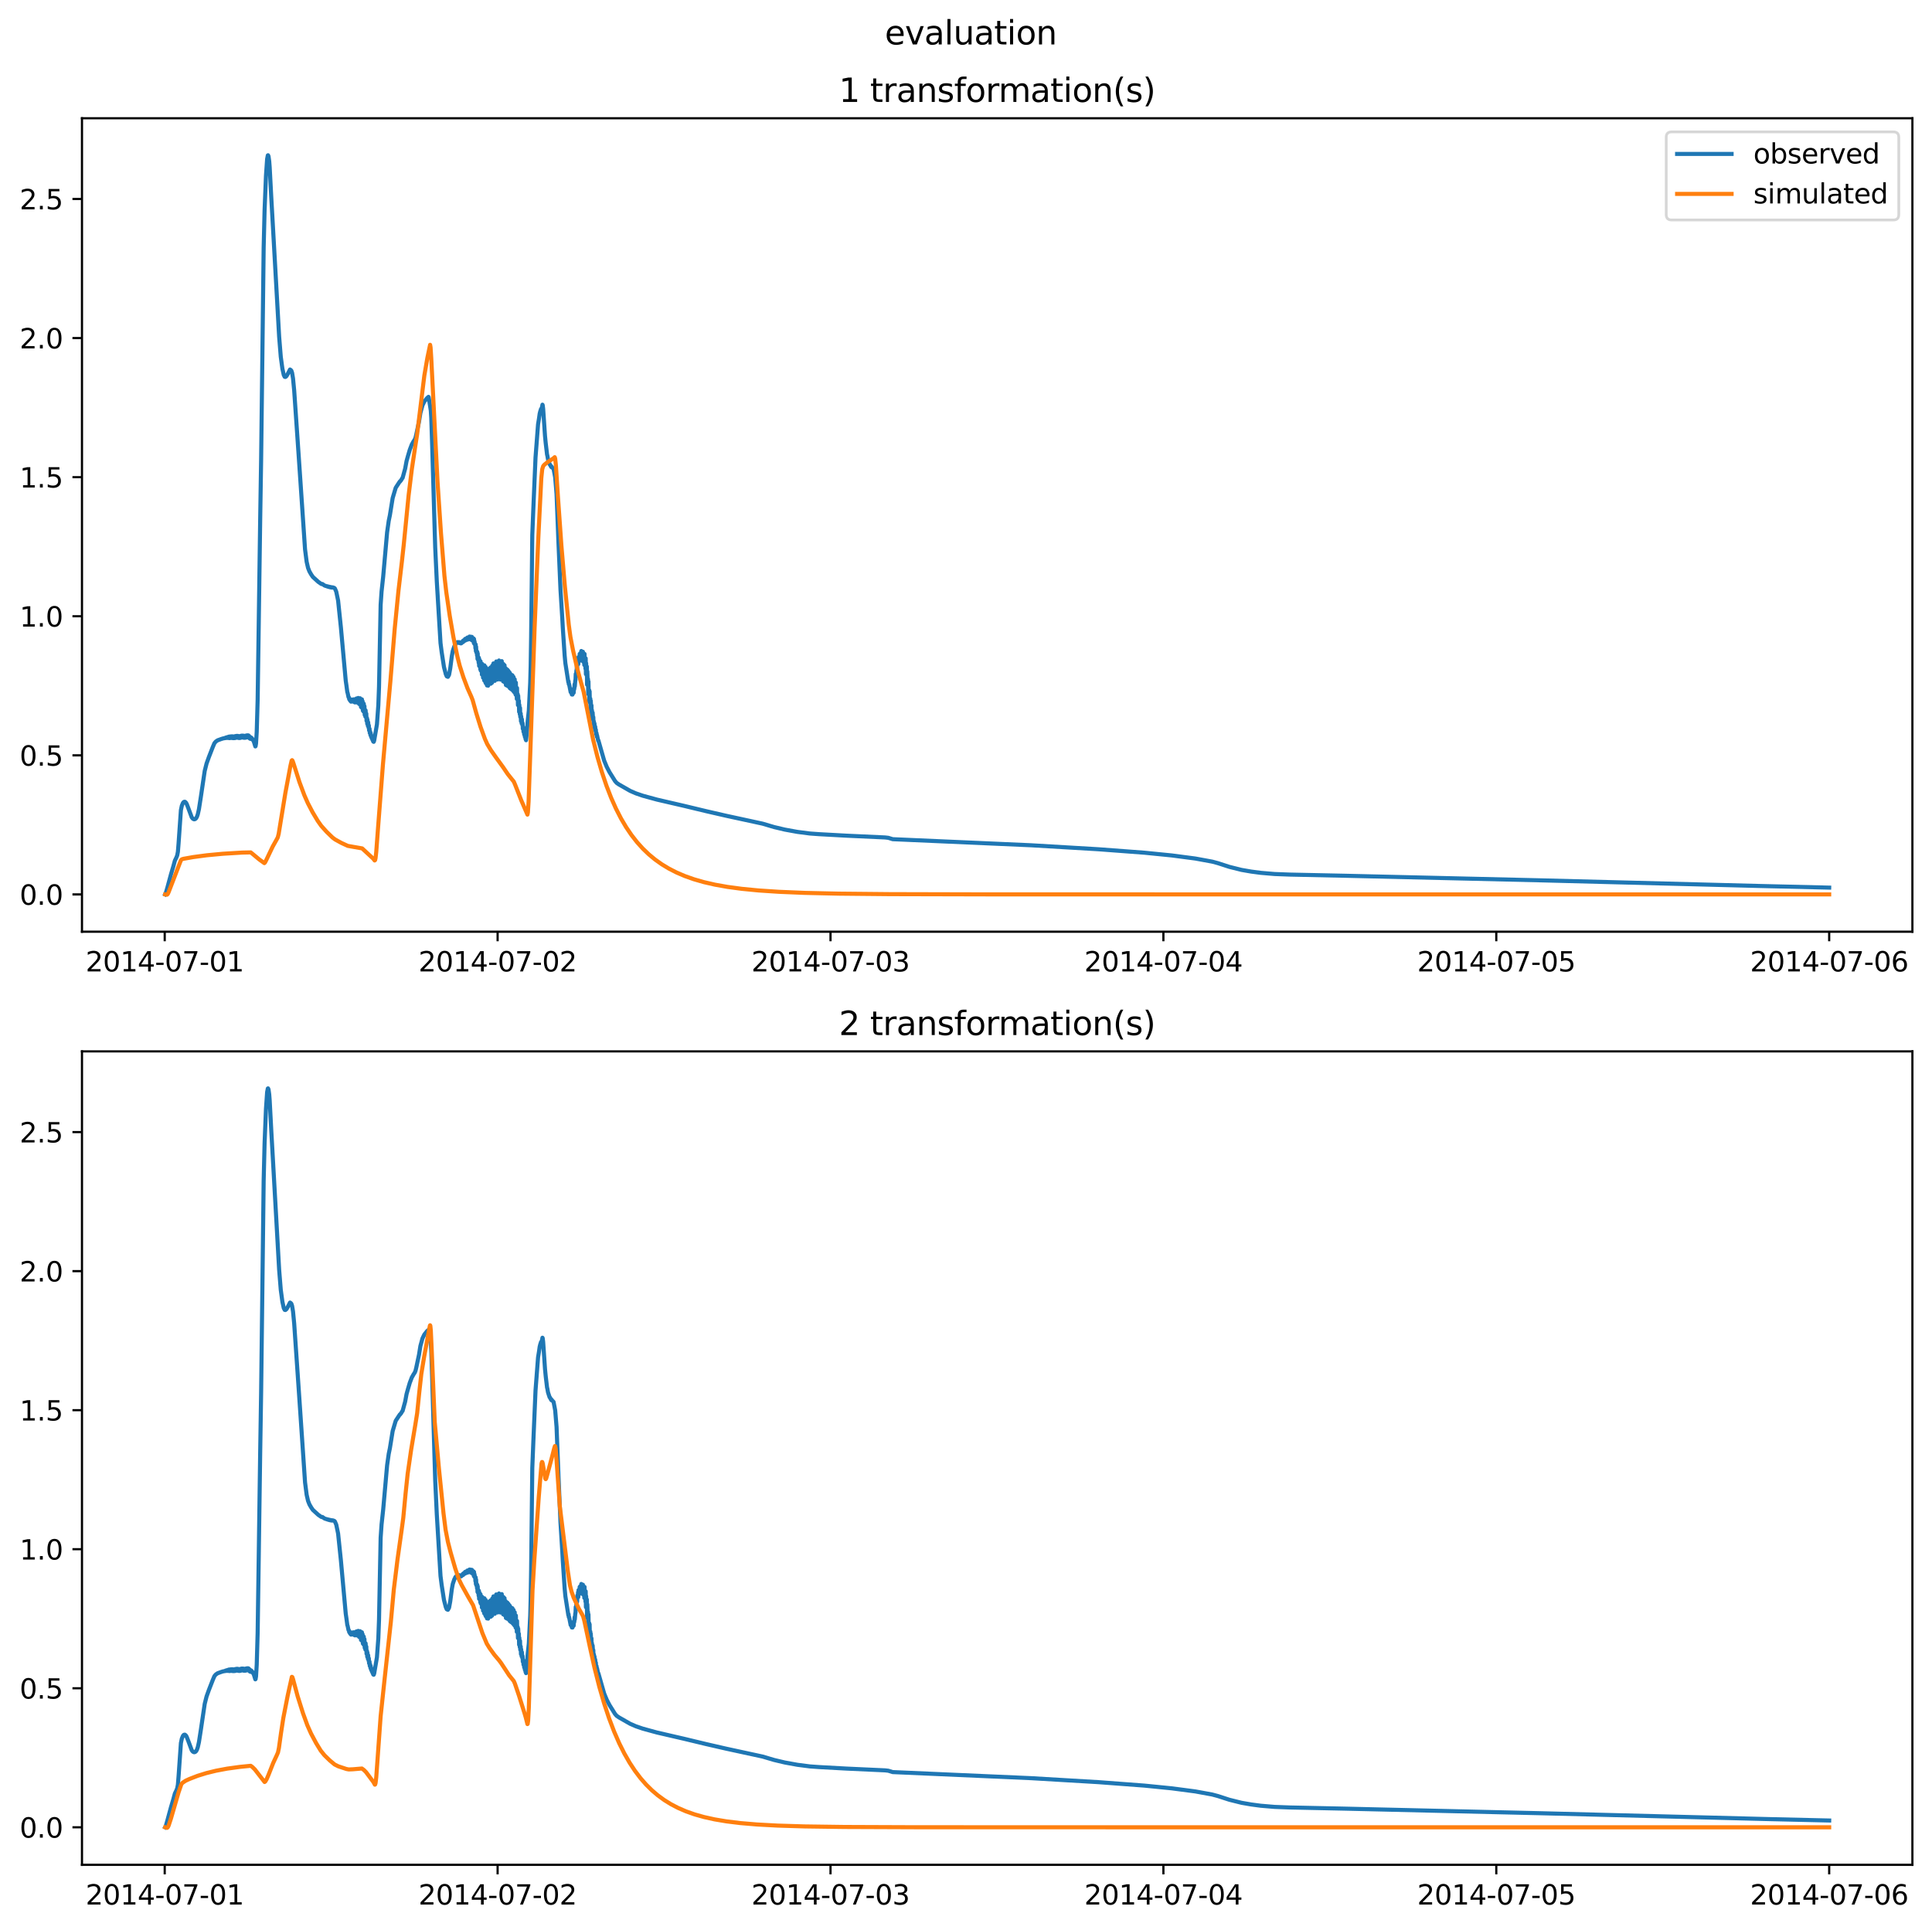 <?xml version="1.0" encoding="utf-8" standalone="no"?>
<!DOCTYPE svg PUBLIC "-//W3C//DTD SVG 1.1//EN"
  "http://www.w3.org/Graphics/SVG/1.1/DTD/svg11.dtd">
<svg xmlns:xlink="http://www.w3.org/1999/xlink" width="709.427pt" height="708.798pt" viewBox="0 0 709.427 708.798" xmlns="http://www.w3.org/2000/svg" version="1.1">
 <defs>
  <style type="text/css">*{stroke-linejoin: round; stroke-linecap: butt}</style>
 </defs>
 <g id="figure_1">
  <g id="patch_1">
   <path d="M 0 708.798 
L 709.427 708.798 
L 709.427 0 
L 0 0 
z
" style="fill: #ffffff"/>
  </g>
  <g id="axes_1">
   <g id="patch_2">
    <path d="M 30.103 342.2 
L 702.227 342.2 
L 702.227 43.44 
L 30.103 43.44 
z
" style="fill: #ffffff"/>
   </g>
   <g id="matplotlib.axis_1">
    <g id="xtick_1">
     <g id="line2d_1">
      <defs>
       <path id="mee99cafc99" d="M 0 0 
L 0 3.5 
" style="stroke: #000000; stroke-width: 0.8"/>
      </defs>
      <g>
       <use xlink:href="#mee99cafc99" x="60.484" y="342.2" style="stroke: #000000; stroke-width: 0.8"/>
      </g>
     </g>
     <g id="text_1">
      <!-- 2014-07-01 -->
      <g transform="translate(31.427 356.798) scale(0.1 -0.1)">
       <defs>
        <path id="DejaVuSans-32" d="M 1228 531 
L 3431 531 
L 3431 0 
L 469 0 
L 469 531 
Q 828 903 1448 1529 
Q 2069 2156 2228 2338 
Q 2531 2678 2651 2914 
Q 2772 3150 2772 3378 
Q 2772 3750 2511 3984 
Q 2250 4219 1831 4219 
Q 1534 4219 1204 4116 
Q 875 4013 500 3803 
L 500 4441 
Q 881 4594 1212 4672 
Q 1544 4750 1819 4750 
Q 2544 4750 2975 4387 
Q 3406 4025 3406 3419 
Q 3406 3131 3298 2873 
Q 3191 2616 2906 2266 
Q 2828 2175 2409 1742 
Q 1991 1309 1228 531 
z
" transform="scale(0.016)"/>
        <path id="DejaVuSans-30" d="M 2034 4250 
Q 1547 4250 1301 3770 
Q 1056 3291 1056 2328 
Q 1056 1369 1301 889 
Q 1547 409 2034 409 
Q 2525 409 2770 889 
Q 3016 1369 3016 2328 
Q 3016 3291 2770 3770 
Q 2525 4250 2034 4250 
z
M 2034 4750 
Q 2819 4750 3233 4129 
Q 3647 3509 3647 2328 
Q 3647 1150 3233 529 
Q 2819 -91 2034 -91 
Q 1250 -91 836 529 
Q 422 1150 422 2328 
Q 422 3509 836 4129 
Q 1250 4750 2034 4750 
z
" transform="scale(0.016)"/>
        <path id="DejaVuSans-31" d="M 794 531 
L 1825 531 
L 1825 4091 
L 703 3866 
L 703 4441 
L 1819 4666 
L 2450 4666 
L 2450 531 
L 3481 531 
L 3481 0 
L 794 0 
L 794 531 
z
" transform="scale(0.016)"/>
        <path id="DejaVuSans-34" d="M 2419 4116 
L 825 1625 
L 2419 1625 
L 2419 4116 
z
M 2253 4666 
L 3047 4666 
L 3047 1625 
L 3713 1625 
L 3713 1100 
L 3047 1100 
L 3047 0 
L 2419 0 
L 2419 1100 
L 313 1100 
L 313 1709 
L 2253 4666 
z
" transform="scale(0.016)"/>
        <path id="DejaVuSans-2d" d="M 313 2009 
L 1997 2009 
L 1997 1497 
L 313 1497 
L 313 2009 
z
" transform="scale(0.016)"/>
        <path id="DejaVuSans-37" d="M 525 4666 
L 3525 4666 
L 3525 4397 
L 1831 0 
L 1172 0 
L 2766 4134 
L 525 4134 
L 525 4666 
z
" transform="scale(0.016)"/>
       </defs>
       <use xlink:href="#DejaVuSans-32"/>
       <use xlink:href="#DejaVuSans-30" x="63.623"/>
       <use xlink:href="#DejaVuSans-31" x="127.246"/>
       <use xlink:href="#DejaVuSans-34" x="190.869"/>
       <use xlink:href="#DejaVuSans-2d" x="254.492"/>
       <use xlink:href="#DejaVuSans-30" x="290.576"/>
       <use xlink:href="#DejaVuSans-37" x="354.199"/>
       <use xlink:href="#DejaVuSans-2d" x="417.822"/>
       <use xlink:href="#DejaVuSans-30" x="453.906"/>
       <use xlink:href="#DejaVuSans-31" x="517.529"/>
      </g>
     </g>
    </g>
    <g id="xtick_2">
     <g id="line2d_2">
      <g>
       <use xlink:href="#mee99cafc99" x="182.723" y="342.2" style="stroke: #000000; stroke-width: 0.8"/>
      </g>
     </g>
     <g id="text_2">
      <!-- 2014-07-02 -->
      <g transform="translate(153.665 356.798) scale(0.1 -0.1)">
       <use xlink:href="#DejaVuSans-32"/>
       <use xlink:href="#DejaVuSans-30" x="63.623"/>
       <use xlink:href="#DejaVuSans-31" x="127.246"/>
       <use xlink:href="#DejaVuSans-34" x="190.869"/>
       <use xlink:href="#DejaVuSans-2d" x="254.492"/>
       <use xlink:href="#DejaVuSans-30" x="290.576"/>
       <use xlink:href="#DejaVuSans-37" x="354.199"/>
       <use xlink:href="#DejaVuSans-2d" x="417.822"/>
       <use xlink:href="#DejaVuSans-30" x="453.906"/>
       <use xlink:href="#DejaVuSans-32" x="517.529"/>
      </g>
     </g>
    </g>
    <g id="xtick_3">
     <g id="line2d_3">
      <g>
       <use xlink:href="#mee99cafc99" x="304.961" y="342.2" style="stroke: #000000; stroke-width: 0.8"/>
      </g>
     </g>
     <g id="text_3">
      <!-- 2014-07-03 -->
      <g transform="translate(275.903 356.798) scale(0.1 -0.1)">
       <defs>
        <path id="DejaVuSans-33" d="M 2597 2516 
Q 3050 2419 3304 2112 
Q 3559 1806 3559 1356 
Q 3559 666 3084 287 
Q 2609 -91 1734 -91 
Q 1441 -91 1130 -33 
Q 819 25 488 141 
L 488 750 
Q 750 597 1062 519 
Q 1375 441 1716 441 
Q 2309 441 2620 675 
Q 2931 909 2931 1356 
Q 2931 1769 2642 2001 
Q 2353 2234 1838 2234 
L 1294 2234 
L 1294 2753 
L 1863 2753 
Q 2328 2753 2575 2939 
Q 2822 3125 2822 3475 
Q 2822 3834 2567 4026 
Q 2313 4219 1838 4219 
Q 1578 4219 1281 4162 
Q 984 4106 628 3988 
L 628 4550 
Q 988 4650 1302 4700 
Q 1616 4750 1894 4750 
Q 2613 4750 3031 4423 
Q 3450 4097 3450 3541 
Q 3450 3153 3228 2886 
Q 3006 2619 2597 2516 
z
" transform="scale(0.016)"/>
       </defs>
       <use xlink:href="#DejaVuSans-32"/>
       <use xlink:href="#DejaVuSans-30" x="63.623"/>
       <use xlink:href="#DejaVuSans-31" x="127.246"/>
       <use xlink:href="#DejaVuSans-34" x="190.869"/>
       <use xlink:href="#DejaVuSans-2d" x="254.492"/>
       <use xlink:href="#DejaVuSans-30" x="290.576"/>
       <use xlink:href="#DejaVuSans-37" x="354.199"/>
       <use xlink:href="#DejaVuSans-2d" x="417.822"/>
       <use xlink:href="#DejaVuSans-30" x="453.906"/>
       <use xlink:href="#DejaVuSans-33" x="517.529"/>
      </g>
     </g>
    </g>
    <g id="xtick_4">
     <g id="line2d_4">
      <g>
       <use xlink:href="#mee99cafc99" x="427.199" y="342.2" style="stroke: #000000; stroke-width: 0.8"/>
      </g>
     </g>
     <g id="text_4">
      <!-- 2014-07-04 -->
      <g transform="translate(398.141 356.798) scale(0.1 -0.1)">
       <use xlink:href="#DejaVuSans-32"/>
       <use xlink:href="#DejaVuSans-30" x="63.623"/>
       <use xlink:href="#DejaVuSans-31" x="127.246"/>
       <use xlink:href="#DejaVuSans-34" x="190.869"/>
       <use xlink:href="#DejaVuSans-2d" x="254.492"/>
       <use xlink:href="#DejaVuSans-30" x="290.576"/>
       <use xlink:href="#DejaVuSans-37" x="354.199"/>
       <use xlink:href="#DejaVuSans-2d" x="417.822"/>
       <use xlink:href="#DejaVuSans-30" x="453.906"/>
       <use xlink:href="#DejaVuSans-34" x="517.529"/>
      </g>
     </g>
    </g>
    <g id="xtick_5">
     <g id="line2d_5">
      <g>
       <use xlink:href="#mee99cafc99" x="549.437" y="342.2" style="stroke: #000000; stroke-width: 0.8"/>
      </g>
     </g>
     <g id="text_5">
      <!-- 2014-07-05 -->
      <g transform="translate(520.38 356.798) scale(0.1 -0.1)">
       <defs>
        <path id="DejaVuSans-35" d="M 691 4666 
L 3169 4666 
L 3169 4134 
L 1269 4134 
L 1269 2991 
Q 1406 3038 1543 3061 
Q 1681 3084 1819 3084 
Q 2600 3084 3056 2656 
Q 3513 2228 3513 1497 
Q 3513 744 3044 326 
Q 2575 -91 1722 -91 
Q 1428 -91 1123 -41 
Q 819 9 494 109 
L 494 744 
Q 775 591 1075 516 
Q 1375 441 1709 441 
Q 2250 441 2565 725 
Q 2881 1009 2881 1497 
Q 2881 1984 2565 2268 
Q 2250 2553 1709 2553 
Q 1456 2553 1204 2497 
Q 953 2441 691 2322 
L 691 4666 
z
" transform="scale(0.016)"/>
       </defs>
       <use xlink:href="#DejaVuSans-32"/>
       <use xlink:href="#DejaVuSans-30" x="63.623"/>
       <use xlink:href="#DejaVuSans-31" x="127.246"/>
       <use xlink:href="#DejaVuSans-34" x="190.869"/>
       <use xlink:href="#DejaVuSans-2d" x="254.492"/>
       <use xlink:href="#DejaVuSans-30" x="290.576"/>
       <use xlink:href="#DejaVuSans-37" x="354.199"/>
       <use xlink:href="#DejaVuSans-2d" x="417.822"/>
       <use xlink:href="#DejaVuSans-30" x="453.906"/>
       <use xlink:href="#DejaVuSans-35" x="517.529"/>
      </g>
     </g>
    </g>
    <g id="xtick_6">
     <g id="line2d_6">
      <g>
       <use xlink:href="#mee99cafc99" x="671.676" y="342.2" style="stroke: #000000; stroke-width: 0.8"/>
      </g>
     </g>
     <g id="text_6">
      <!-- 2014-07-06 -->
      <g transform="translate(642.618 356.798) scale(0.1 -0.1)">
       <defs>
        <path id="DejaVuSans-36" d="M 2113 2584 
Q 1688 2584 1439 2293 
Q 1191 2003 1191 1497 
Q 1191 994 1439 701 
Q 1688 409 2113 409 
Q 2538 409 2786 701 
Q 3034 994 3034 1497 
Q 3034 2003 2786 2293 
Q 2538 2584 2113 2584 
z
M 3366 4563 
L 3366 3988 
Q 3128 4100 2886 4159 
Q 2644 4219 2406 4219 
Q 1781 4219 1451 3797 
Q 1122 3375 1075 2522 
Q 1259 2794 1537 2939 
Q 1816 3084 2150 3084 
Q 2853 3084 3261 2657 
Q 3669 2231 3669 1497 
Q 3669 778 3244 343 
Q 2819 -91 2113 -91 
Q 1303 -91 875 529 
Q 447 1150 447 2328 
Q 447 3434 972 4092 
Q 1497 4750 2381 4750 
Q 2619 4750 2861 4703 
Q 3103 4656 3366 4563 
z
" transform="scale(0.016)"/>
       </defs>
       <use xlink:href="#DejaVuSans-32"/>
       <use xlink:href="#DejaVuSans-30" x="63.623"/>
       <use xlink:href="#DejaVuSans-31" x="127.246"/>
       <use xlink:href="#DejaVuSans-34" x="190.869"/>
       <use xlink:href="#DejaVuSans-2d" x="254.492"/>
       <use xlink:href="#DejaVuSans-30" x="290.576"/>
       <use xlink:href="#DejaVuSans-37" x="354.199"/>
       <use xlink:href="#DejaVuSans-2d" x="417.822"/>
       <use xlink:href="#DejaVuSans-30" x="453.906"/>
       <use xlink:href="#DejaVuSans-36" x="517.529"/>
      </g>
     </g>
    </g>
   </g>
   <g id="matplotlib.axis_2">
    <g id="ytick_1">
     <g id="line2d_7">
      <defs>
       <path id="m185d292ba6" d="M 0 0 
L -3.5 0 
" style="stroke: #000000; stroke-width: 0.8"/>
      </defs>
      <g>
       <use xlink:href="#m185d292ba6" x="30.103" y="328.505" style="stroke: #000000; stroke-width: 0.8"/>
      </g>
     </g>
     <g id="text_7">
      <!-- 0.0 -->
      <g transform="translate(7.2 332.304) scale(0.1 -0.1)">
       <defs>
        <path id="DejaVuSans-2e" d="M 684 794 
L 1344 794 
L 1344 0 
L 684 0 
L 684 794 
z
" transform="scale(0.016)"/>
       </defs>
       <use xlink:href="#DejaVuSans-30"/>
       <use xlink:href="#DejaVuSans-2e" x="63.623"/>
       <use xlink:href="#DejaVuSans-30" x="95.41"/>
      </g>
     </g>
    </g>
    <g id="ytick_2">
     <g id="line2d_8">
      <g>
       <use xlink:href="#m185d292ba6" x="30.103" y="277.421" style="stroke: #000000; stroke-width: 0.8"/>
      </g>
     </g>
     <g id="text_8">
      <!-- 0.5 -->
      <g transform="translate(7.2 281.22) scale(0.1 -0.1)">
       <use xlink:href="#DejaVuSans-30"/>
       <use xlink:href="#DejaVuSans-2e" x="63.623"/>
       <use xlink:href="#DejaVuSans-35" x="95.41"/>
      </g>
     </g>
    </g>
    <g id="ytick_3">
     <g id="line2d_9">
      <g>
       <use xlink:href="#m185d292ba6" x="30.103" y="226.337" style="stroke: #000000; stroke-width: 0.8"/>
      </g>
     </g>
     <g id="text_9">
      <!-- 1.0 -->
      <g transform="translate(7.2 230.136) scale(0.1 -0.1)">
       <use xlink:href="#DejaVuSans-31"/>
       <use xlink:href="#DejaVuSans-2e" x="63.623"/>
       <use xlink:href="#DejaVuSans-30" x="95.41"/>
      </g>
     </g>
    </g>
    <g id="ytick_4">
     <g id="line2d_10">
      <g>
       <use xlink:href="#m185d292ba6" x="30.103" y="175.253" style="stroke: #000000; stroke-width: 0.8"/>
      </g>
     </g>
     <g id="text_10">
      <!-- 1.5 -->
      <g transform="translate(7.2 179.052) scale(0.1 -0.1)">
       <use xlink:href="#DejaVuSans-31"/>
       <use xlink:href="#DejaVuSans-2e" x="63.623"/>
       <use xlink:href="#DejaVuSans-35" x="95.41"/>
      </g>
     </g>
    </g>
    <g id="ytick_5">
     <g id="line2d_11">
      <g>
       <use xlink:href="#m185d292ba6" x="30.103" y="124.169" style="stroke: #000000; stroke-width: 0.8"/>
      </g>
     </g>
     <g id="text_11">
      <!-- 2.0 -->
      <g transform="translate(7.2 127.968) scale(0.1 -0.1)">
       <use xlink:href="#DejaVuSans-32"/>
       <use xlink:href="#DejaVuSans-2e" x="63.623"/>
       <use xlink:href="#DejaVuSans-30" x="95.41"/>
      </g>
     </g>
    </g>
    <g id="ytick_6">
     <g id="line2d_12">
      <g>
       <use xlink:href="#m185d292ba6" x="30.103" y="73.084" style="stroke: #000000; stroke-width: 0.8"/>
      </g>
     </g>
     <g id="text_12">
      <!-- 2.5 -->
      <g transform="translate(7.2 76.884) scale(0.1 -0.1)">
       <use xlink:href="#DejaVuSans-32"/>
       <use xlink:href="#DejaVuSans-2e" x="63.623"/>
       <use xlink:href="#DejaVuSans-35" x="95.41"/>
      </g>
     </g>
    </g>
   </g>
   <g id="line2d_13">
    <path d="M 60.654 328.49 
L 60.824 328.211 
L 61.503 325.854 
L 62.776 321.143 
L 63.625 318.282 
L 64.219 316.089 
L 64.729 315.04 
L 65.068 314.19 
L 65.323 312.852 
L 65.578 309.692 
L 66.427 297.562 
L 66.766 295.923 
L 67.191 294.895 
L 67.53 294.523 
L 67.87 294.467 
L 68.209 294.706 
L 68.549 295.254 
L 69.058 296.565 
L 70.416 300.211 
L 70.841 300.728 
L 71.265 300.922 
L 71.605 300.868 
L 71.944 300.606 
L 72.284 300.061 
L 72.623 299.107 
L 73.048 297.214 
L 73.727 292.86 
L 75.17 283.149 
L 75.849 280.442 
L 76.698 278.071 
L 78.141 274.359 
L 78.735 272.963 
L 79.245 272.365 
L 79.924 271.9 
L 81.537 271.319 
L 81.706 271.301 
L 82.046 271.157 
L 82.216 271.177 
L 82.385 271.136 
L 82.725 271.087 
L 82.81 270.934 
L 82.98 271.06 
L 83.065 270.863 
L 83.234 271.032 
L 83.319 270.783 
L 83.489 271.036 
L 83.574 270.713 
L 83.744 271.044 
L 83.829 270.629 
L 83.998 271.059 
L 84.083 270.54 
L 84.253 271.104 
L 84.338 270.529 
L 84.508 271.081 
L 84.593 270.487 
L 84.762 271.01 
L 84.847 270.455 
L 84.932 271.02 
L 85.017 270.897 
L 85.102 270.443 
L 85.187 271.072 
L 85.357 270.44 
L 85.441 271.092 
L 85.611 270.473 
L 85.696 271.116 
L 85.866 270.532 
L 85.951 271.112 
L 86.036 270.471 
L 86.121 270.6 
L 86.205 271.083 
L 86.29 270.388 
L 86.46 271.046 
L 86.545 270.341 
L 86.715 270.969 
L 86.8 270.292 
L 86.969 270.859 
L 87.054 270.271 
L 87.139 270.929 
L 87.224 270.764 
L 87.309 270.289 
L 87.394 271 
L 87.564 270.339 
L 87.648 271.045 
L 87.818 270.415 
L 87.903 271.065 
L 87.988 270.429 
L 88.073 270.469 
L 88.158 271.044 
L 88.243 270.319 
L 88.412 270.981 
L 88.497 270.237 
L 88.667 270.892 
L 88.752 270.193 
L 88.922 270.804 
L 89.007 270.18 
L 89.092 270.861 
L 89.176 270.678 
L 89.261 270.2 
L 89.346 270.948 
L 89.516 270.223 
L 89.601 270.971 
L 89.771 270.299 
L 89.856 270.99 
L 89.94 270.312 
L 90.025 270.411 
L 90.11 270.961 
L 90.195 270.204 
L 90.365 270.916 
L 90.45 270.138 
L 90.62 270.82 
L 90.704 270.087 
L 90.789 270.721 
L 90.874 270.706 
L 90.959 270.075 
L 91.044 270.805 
L 91.214 270.103 
L 91.299 270.911 
L 91.468 270.313 
L 91.553 271.137 
L 91.638 270.619 
L 91.723 270.636 
L 91.808 271.319 
L 91.893 270.72 
L 92.063 271.395 
L 92.148 270.835 
L 92.317 271.434 
L 92.402 271.032 
L 92.572 271.541 
L 92.657 271.34 
L 92.827 271.758 
L 92.912 271.75 
L 93.081 272.141 
L 93.251 272.495 
L 93.76 274.147 
L 93.845 274.07 
L 94.015 273.072 
L 94.27 268.793 
L 94.609 256.99 
L 94.949 233.363 
L 95.543 190.525 
L 95.883 168.795 
L 96.816 90.959 
L 97.156 77.199 
L 97.665 64.542 
L 98.09 58.401 
L 98.344 57.066 
L 98.429 57.02 
L 98.599 57.412 
L 98.854 59.226 
L 99.023 61.388 
L 99.618 72.624 
L 102.504 123.692 
L 103.098 131.022 
L 103.692 135.402 
L 104.202 137.74 
L 104.541 138.403 
L 104.796 138.457 
L 105.135 138.206 
L 105.56 137.533 
L 106.494 135.711 
L 106.833 135.954 
L 107.003 136.172 
L 107.258 136.942 
L 107.597 138.999 
L 108.022 143.406 
L 109.719 167.999 
L 112.011 201.762 
L 112.605 206.36 
L 113.115 208.574 
L 113.624 209.873 
L 114.303 211.047 
L 114.897 211.908 
L 116.935 213.762 
L 117.189 213.914 
L 117.529 214.165 
L 117.868 214.4 
L 118.123 214.531 
L 118.378 214.491 
L 119.142 215.032 
L 119.566 215.203 
L 119.821 215.235 
L 120.076 215.379 
L 120.16 215.322 
L 120.415 215.483 
L 120.5 215.416 
L 120.585 215.533 
L 120.67 215.457 
L 120.755 215.582 
L 120.84 215.499 
L 120.924 215.627 
L 121.009 215.53 
L 121.094 215.666 
L 121.179 215.576 
L 121.264 215.709 
L 121.349 215.612 
L 121.434 215.743 
L 121.519 215.647 
L 121.604 215.773 
L 121.688 215.677 
L 121.773 215.797 
L 121.858 215.703 
L 121.943 215.801 
L 122.028 215.721 
L 122.113 215.806 
L 122.198 215.732 
L 122.452 215.826 
L 122.622 215.879 
L 122.792 215.965 
L 122.962 216.125 
L 123.471 217.311 
L 124.15 220.578 
L 125.169 230.37 
L 126.951 249.998 
L 127.206 251.731 
L 127.546 254.282 
L 127.631 254.408 
L 127.97 256.04 
L 128.14 256.168 
L 128.225 256.793 
L 128.31 256.522 
L 128.479 257.205 
L 128.564 256.843 
L 128.649 257.441 
L 128.734 257.31 
L 128.819 257.122 
L 128.904 257.713 
L 128.989 257.154 
L 129.159 257.633 
L 129.243 256.943 
L 129.328 257.542 
L 129.498 256.919 
L 129.583 257.691 
L 129.668 257.02 
L 129.753 257.173 
L 129.838 257.731 
L 129.923 256.851 
L 130.007 257.614 
L 130.092 257.534 
L 130.177 256.921 
L 130.262 257.979 
L 130.432 257.197 
L 130.517 257.98 
L 130.602 256.738 
L 130.771 257.564 
L 130.856 256.553 
L 130.941 257.927 
L 131.111 256.838 
L 131.196 258.043 
L 131.281 256.447 
L 131.451 257.791 
L 131.535 256.349 
L 131.62 258.208 
L 131.79 256.754 
L 131.875 258.584 
L 131.96 256.583 
L 132.13 258.555 
L 132.215 256.461 
L 132.299 258.837 
L 132.469 256.956 
L 132.554 259.69 
L 132.639 257.291 
L 132.724 258.023 
L 132.809 259.895 
L 132.894 256.857 
L 133.063 259.49 
L 133.148 257.58 
L 133.233 260.993 
L 133.318 258.714 
L 133.403 259.157 
L 133.488 261.343 
L 133.573 258.454 
L 133.658 261.115 
L 133.742 261.03 
L 133.827 259.37 
L 133.912 262.561 
L 133.997 260.583 
L 134.082 261.182 
L 134.167 263.221 
L 134.252 260.916 
L 134.422 263.416 
L 134.506 262.105 
L 134.591 264.746 
L 134.676 263.673 
L 134.761 263.733 
L 134.846 265.848 
L 134.931 264.325 
L 135.101 266.653 
L 135.186 265.285 
L 135.355 267.289 
L 135.44 266.451 
L 135.525 268.247 
L 135.61 267.848 
L 135.695 267.661 
L 135.78 269.221 
L 135.865 268.533 
L 135.95 268.873 
L 136.034 270.012 
L 136.119 269.269 
L 136.289 270.672 
L 136.374 270.121 
L 136.544 271.246 
L 136.629 270.997 
L 136.798 271.783 
L 136.883 271.815 
L 137.053 272.355 
L 137.223 272.463 
L 137.393 272.03 
L 138.411 266.039 
L 138.921 259.061 
L 139.175 252.209 
L 139.43 239.27 
L 139.77 222.146 
L 140.109 217.252 
L 140.703 211.792 
L 142.146 195.505 
L 142.741 191.289 
L 143.165 189.254 
L 144.184 182.932 
L 145.287 179.212 
L 145.457 178.914 
L 146.815 176.845 
L 146.9 176.865 
L 147.155 176.486 
L 147.24 176.453 
L 147.749 175.569 
L 147.834 175.532 
L 148.768 172.126 
L 149.277 169.378 
L 149.786 167.537 
L 150.465 165.219 
L 151.229 163.202 
L 151.484 162.78 
L 151.824 162.153 
L 152.333 161.384 
L 152.588 160.709 
L 152.842 159.655 
L 153.861 154.858 
L 154.37 151.678 
L 155.134 148.882 
L 155.813 147.473 
L 156.832 146.192 
L 157.341 145.756 
L 157.426 145.937 
L 158.19 150.812 
L 158.36 153.506 
L 158.699 163.757 
L 159.803 200.986 
L 160.397 213.655 
L 161.755 236.185 
L 162.18 239.5 
L 163.029 245.003 
L 163.708 247.637 
L 164.047 248.405 
L 164.472 248.591 
L 164.896 247.838 
L 165.321 245.524 
L 165.915 240.964 
L 166.254 239.101 
L 166.849 237.325 
L 167.103 236.936 
L 167.188 236.606 
L 167.273 236.65 
L 167.443 236.384 
L 167.782 235.945 
L 167.867 236.125 
L 167.952 235.846 
L 168.037 236.024 
L 168.122 235.872 
L 168.207 235.926 
L 168.292 235.983 
L 168.377 235.855 
L 168.462 236.102 
L 168.546 235.845 
L 168.631 236.181 
L 168.716 235.915 
L 168.801 236.174 
L 168.971 236.099 
L 169.056 236.217 
L 169.141 236.002 
L 169.226 236.316 
L 169.31 235.916 
L 169.395 236.275 
L 169.48 235.873 
L 169.565 236.077 
L 169.735 235.785 
L 169.82 235.898 
L 169.905 235.493 
L 169.99 235.854 
L 170.074 235.287 
L 170.159 235.704 
L 170.244 235.204 
L 170.329 235.42 
L 170.499 235.093 
L 170.584 235.282 
L 170.669 234.809 
L 170.754 235.302 
L 170.838 234.631 
L 170.923 235.206 
L 171.008 234.625 
L 171.093 234.981 
L 171.263 234.653 
L 171.348 234.893 
L 171.433 234.367 
L 171.518 234.98 
L 171.602 234.173 
L 171.687 234.934 
L 171.772 234.181 
L 171.857 234.714 
L 171.942 234.331 
L 172.027 234.384 
L 172.112 234.578 
L 172.197 234.024 
L 172.281 234.744 
L 172.366 233.811 
L 172.451 234.777 
L 172.536 233.798 
L 172.621 234.589 
L 172.706 233.99 
L 172.876 234.443 
L 172.961 234.052 
L 173.045 234.876 
L 173.13 233.884 
L 173.215 235.133 
L 173.3 233.937 
L 173.385 235.144 
L 173.47 234.288 
L 173.555 234.921 
L 173.64 234.896 
L 173.725 234.63 
L 173.809 235.572 
L 173.894 234.488 
L 173.979 236.146 
L 174.064 234.72 
L 174.149 236.447 
L 174.234 235.513 
L 174.404 236.73 
L 174.489 236.468 
L 174.573 238.071 
L 174.658 236.69 
L 174.743 239.132 
L 174.828 237.519 
L 174.913 239.597 
L 174.998 238.984 
L 175.083 239.455 
L 175.168 240.699 
L 175.253 239.417 
L 175.337 242.019 
L 175.422 240.004 
L 175.507 242.331 
L 175.592 241.507 
L 175.677 241.997 
L 175.762 243.423 
L 175.847 241.577 
L 175.932 244.586 
L 176.017 242.197 
L 176.101 244.369 
L 176.186 243.901 
L 176.271 243.34 
L 176.356 245.801 
L 176.441 242.867 
L 176.526 246.289 
L 176.611 244.132 
L 176.781 246.463 
L 176.865 243.722 
L 176.95 247.758 
L 177.035 243.831 
L 177.205 246.897 
L 177.29 244.533 
L 177.375 248.923 
L 177.46 244.375 
L 177.545 248.733 
L 177.714 245.341 
L 177.799 249.913 
L 177.884 244.376 
L 177.969 249.472 
L 178.139 246.466 
L 178.224 250.621 
L 178.309 244.951 
L 178.393 250.981 
L 178.478 246.865 
L 178.648 250.291 
L 178.733 245.677 
L 178.818 251.757 
L 178.903 246.269 
L 178.988 249.635 
L 179.073 249.511 
L 179.157 246.816 
L 179.242 251.838 
L 179.327 245.856 
L 179.412 250.734 
L 179.582 247.293 
L 179.667 251.273 
L 179.752 245.448 
L 179.836 251.126 
L 179.921 247.032 
L 180.006 247.865 
L 180.091 250.186 
L 180.176 245.135 
L 180.261 251.108 
L 180.346 245.636 
L 180.516 248.703 
L 180.6 245.107 
L 180.685 250.746 
L 180.77 244.451 
L 180.855 249.139 
L 181.025 245.482 
L 181.11 249.884 
L 181.195 243.661 
L 181.28 249.777 
L 181.364 245.28 
L 181.449 246.602 
L 181.534 248.57 
L 181.619 243.701 
L 181.704 250.063 
L 181.789 243.803 
L 181.874 247.962 
L 181.959 246.913 
L 182.044 244.435 
L 182.128 249.546 
L 182.213 242.953 
L 182.298 249.09 
L 182.383 244.887 
L 182.468 245.884 
L 182.553 248.193 
L 182.638 242.99 
L 182.723 249.582 
L 182.808 243.283 
L 182.892 247.451 
L 182.977 246.432 
L 183.062 244.089 
L 183.147 249.239 
L 183.232 242.587 
L 183.317 248.958 
L 183.402 244.576 
L 183.487 245.796 
L 183.572 248.037 
L 183.656 243.021 
L 183.741 249.598 
L 183.826 243.109 
L 183.911 247.892 
L 184.081 244.427 
L 184.166 249.241 
L 184.251 242.83 
L 184.336 249.382 
L 184.42 244.544 
L 184.59 248.309 
L 184.675 243.897 
L 184.76 250.28 
L 184.845 243.892 
L 184.93 248.99 
L 185.1 245.887 
L 185.184 250.392 
L 185.269 244.338 
L 185.354 250.653 
L 185.439 246.219 
L 185.609 249.931 
L 185.694 245.446 
L 185.779 251.61 
L 185.864 245.818 
L 185.948 249.873 
L 186.033 249.168 
L 186.118 246.777 
L 186.203 251.848 
L 186.288 245.941 
L 186.373 251.256 
L 186.543 248.168 
L 186.628 251.858 
L 186.712 246.439 
L 186.797 252.2 
L 186.882 248.081 
L 187.052 251.582 
L 187.137 247.014 
L 187.222 252.773 
L 187.307 247.848 
L 187.476 251.133 
L 187.561 247.645 
L 187.646 253.093 
L 187.731 247.792 
L 187.816 251.288 
L 187.901 250.886 
L 187.986 248.382 
L 188.071 253.393 
L 188.155 248.022 
L 188.24 252.34 
L 188.325 251.017 
L 188.41 249.407 
L 188.495 253.853 
L 188.58 248.656 
L 188.665 253.247 
L 188.835 250.413 
L 188.919 254.376 
L 189.004 249.512 
L 189.089 254.098 
L 189.259 251.518 
L 189.344 255.171 
L 189.429 250.715 
L 189.514 255.085 
L 189.683 252.955 
L 189.768 256.703 
L 189.853 252.696 
L 189.938 256.713 
L 190.023 255.826 
L 190.108 254.954 
L 190.193 258.973 
L 190.278 255.533 
L 190.447 259.137 
L 190.532 257.397 
L 190.617 261.457 
L 190.702 258.893 
L 190.872 262.346 
L 190.957 260.009 
L 191.042 263.284 
L 191.127 262.543 
L 191.211 262.076 
L 191.296 264.888 
L 191.381 263.117 
L 191.551 265.718 
L 191.636 264.166 
L 191.806 266.289 
L 191.891 265.594 
L 191.975 267.662 
L 192.06 266.932 
L 192.145 267.168 
L 192.23 268.779 
L 192.315 267.855 
L 192.485 269.766 
L 192.57 268.991 
L 192.739 270.63 
L 192.824 270.214 
L 192.994 271.447 
L 193.079 271.337 
L 193.164 271.873 
L 193.419 269.571 
L 193.758 264.951 
L 194.183 260.982 
L 194.692 250.78 
L 194.862 244.656 
L 195.031 233.976 
L 195.456 196.491 
L 195.88 185.916 
L 196.644 167.989 
L 197.578 155.816 
L 197.918 153.738 
L 198.172 151.936 
L 198.427 150.92 
L 198.512 151.035 
L 198.597 150.344 
L 198.682 150.405 
L 198.851 149.912 
L 198.936 149.996 
L 199.191 148.632 
L 199.276 148.792 
L 199.446 150.175 
L 200.125 160.113 
L 200.379 162.709 
L 200.889 167 
L 200.974 167.248 
L 201.228 168.71 
L 201.822 170.534 
L 201.907 170.519 
L 202.247 171.231 
L 202.332 171.148 
L 202.417 171.516 
L 202.502 171.336 
L 202.586 171.658 
L 202.671 171.547 
L 202.841 171.785 
L 203.265 172.202 
L 203.605 173.953 
L 203.86 175.326 
L 204.369 181.418 
L 205.048 198.846 
L 205.812 216.619 
L 206.491 227.456 
L 206.661 230.571 
L 207.34 240.785 
L 207.595 243.522 
L 208.698 250.587 
L 208.783 250.246 
L 208.868 251.32 
L 208.953 251.175 
L 209.547 254.226 
L 209.632 253.542 
L 209.802 254.523 
L 209.887 253.966 
L 209.972 255.084 
L 210.057 254.278 
L 210.141 254.51 
L 210.226 255.107 
L 210.311 253.915 
L 210.396 254.723 
L 210.566 253.62 
L 210.651 254.437 
L 210.736 252.808 
L 210.82 253.242 
L 210.905 252.791 
L 210.99 251.297 
L 211.075 252.096 
L 211.245 249.92 
L 211.33 249.695 
L 211.415 247.532 
L 211.5 248.567 
L 211.669 246.235 
L 211.754 246.293 
L 211.839 244.095 
L 211.924 245.648 
L 212.009 243.341 
L 212.094 243.972 
L 212.179 243.797 
L 212.264 242.141 
L 212.348 243.948 
L 212.433 241.349 
L 212.518 243.075 
L 212.688 241.479 
L 212.773 242.516 
L 212.858 240.175 
L 212.943 242.638 
L 213.028 239.987 
L 213.112 241.559 
L 213.282 240.081 
L 213.367 241.951 
L 213.452 239.1 
L 213.537 242.178 
L 213.622 239.617 
L 213.707 241.349 
L 213.792 241.225 
L 213.876 240.013 
L 213.961 242.74 
L 214.046 239.38 
L 214.131 243.022 
L 214.216 240.253 
L 214.386 242.391 
L 214.471 240.295 
L 214.556 244.237 
L 214.64 240.167 
L 214.725 244.321 
L 214.81 242.343 
L 214.895 242.854 
L 214.98 245.586 
L 215.065 241.803 
L 215.15 247.606 
L 215.235 243.604 
L 215.404 248.042 
L 215.489 244.795 
L 215.574 251.493 
L 215.659 246.622 
L 215.829 251.183 
L 215.914 249.42 
L 215.999 254.922 
L 216.084 250.299 
L 216.168 255.123 
L 216.253 254.15 
L 216.338 253.456 
L 216.423 257.801 
L 216.508 253.939 
L 216.593 258.006 
L 216.678 257.468 
L 216.763 256.606 
L 216.848 260.554 
L 216.932 257.381 
L 217.102 260.847 
L 217.187 259.075 
L 217.272 262.809 
L 217.357 260.84 
L 217.527 263.907 
L 217.612 261.734 
L 217.781 264.338 
L 217.866 263.412 
L 217.951 265.959 
L 218.036 264.888 
L 218.121 265.244 
L 218.206 267.093 
L 218.291 265.754 
L 218.46 267.88 
L 218.545 266.848 
L 218.715 268.55 
L 218.8 268.05 
L 218.885 269.602 
L 218.97 269.226 
L 219.055 269.288 
L 219.139 270.539 
L 219.224 270.02 
L 219.649 272.047 
L 219.734 271.945 
L 219.988 272.844 
L 221.856 279.386 
L 222.79 281.641 
L 223.808 283.601 
L 225.846 286.869 
L 226.44 287.548 
L 227.289 288.13 
L 231.363 290.462 
L 233.486 291.388 
L 236.032 292.26 
L 241.21 293.675 
L 251.227 295.992 
L 259.291 297.93 
L 266.592 299.606 
L 280.004 302.514 
L 284.248 303.769 
L 288.153 304.694 
L 292.822 305.545 
L 297.406 306.137 
L 300.801 306.381 
L 310.818 306.933 
L 324.994 307.583 
L 326.183 307.718 
L 327.796 308.222 
L 332.04 308.403 
L 378.643 310.456 
L 403.346 311.918 
L 420.238 313.188 
L 430.255 314.189 
L 438.914 315.324 
L 445.11 316.461 
L 447.233 317.029 
L 451.392 318.379 
L 455.891 319.503 
L 459.456 320.12 
L 462.937 320.579 
L 468.03 321.011 
L 473.633 321.223 
L 493.836 321.649 
L 565.821 323.336 
L 646.209 325.409 
L 671.676 326.009 
L 671.676 326.009 
" clip-path="url(#p221b3618c0)" style="fill: none; stroke: #1f77b4; stroke-width: 1.5; stroke-linecap: square"/>
   </g>
   <g id="line2d_14">
    <path d="M 60.654 328.505 
L 61.333 328.602 
L 61.588 328.374 
L 61.928 327.651 
L 66.427 315.956 
L 66.766 315.617 
L 67.36 315.426 
L 71.01 314.782 
L 75.934 314.126 
L 81.791 313.576 
L 88.922 313.139 
L 92.063 313.071 
L 92.742 313.618 
L 95.203 315.67 
L 97.071 317.012 
L 97.326 316.761 
L 97.835 315.75 
L 100.127 310.943 
L 101.655 308.213 
L 101.994 307.57 
L 102.334 306.257 
L 103.013 302.08 
L 104.796 291.193 
L 106.663 281.21 
L 107.088 279.357 
L 107.258 279.196 
L 107.427 279.402 
L 107.852 280.625 
L 109.974 287.295 
L 111.757 292.069 
L 113.03 294.965 
L 114.813 298.383 
L 116.68 301.5 
L 117.953 303.302 
L 119.906 305.485 
L 122.113 307.621 
L 123.047 308.321 
L 125.339 309.584 
L 127.715 310.681 
L 128.989 310.905 
L 132.978 311.603 
L 137.053 315.373 
L 137.562 316.036 
L 137.732 315.901 
L 137.902 315.19 
L 138.157 312.903 
L 138.921 302.679 
L 140.618 280.738 
L 142.146 263.616 
L 143.335 250.384 
L 144.948 230.818 
L 146.306 217.036 
L 147.579 206.232 
L 148.258 200.055 
L 150.041 181.953 
L 151.229 172.289 
L 152.418 164.359 
L 153.182 159.406 
L 155.813 137.963 
L 156.917 131.505 
L 157.935 126.644 
L 158.105 127.612 
L 158.36 131.63 
L 160.652 176.862 
L 161.925 195.805 
L 163.199 211.55 
L 163.878 217.508 
L 165.151 226.228 
L 166.509 234.08 
L 167.952 241.139 
L 168.801 244.493 
L 170.159 248.742 
L 171.687 252.805 
L 173.045 255.839 
L 173.555 257.138 
L 174.913 262.015 
L 176.441 266.917 
L 178.054 271.367 
L 178.903 273.268 
L 180.261 275.529 
L 182.044 278.078 
L 184.675 281.701 
L 186.458 284.331 
L 188.071 286.351 
L 188.665 287.075 
L 189.174 288.27 
L 191.381 293.893 
L 193.673 299.198 
L 193.843 298.392 
L 194.098 294.378 
L 194.607 279.981 
L 196.305 230.605 
L 197.663 197.697 
L 198.766 175.633 
L 199.106 172.345 
L 199.446 171.224 
L 199.87 170.698 
L 201.058 169.737 
L 202.671 168.711 
L 203.265 168.294 
L 203.69 167.912 
L 203.86 168.407 
L 204.114 170.806 
L 204.878 182.537 
L 206.152 200.473 
L 207.425 215.394 
L 208.868 229.618 
L 209.462 233.967 
L 210.396 238.769 
L 211.839 245.082 
L 213.282 250.441 
L 214.301 254.055 
L 217.781 271.626 
L 219.394 278.035 
L 221.007 283.571 
L 222.705 288.619 
L 224.403 293.002 
L 226.185 297.005 
L 228.053 300.647 
L 229.92 303.813 
L 231.873 306.694 
L 233.91 309.306 
L 236.032 311.663 
L 238.239 313.783 
L 240.531 315.682 
L 242.993 317.433 
L 245.624 319.026 
L 248.426 320.459 
L 251.482 321.767 
L 254.792 322.937 
L 258.442 323.987 
L 262.517 324.921 
L 267.101 325.74 
L 272.364 326.449 
L 278.561 327.053 
L 286.031 327.548 
L 295.454 327.939 
L 308.017 328.224 
L 326.777 328.406 
L 362.515 328.491 
L 527.536 328.505 
L 671.676 328.505 
L 671.676 328.505 
" clip-path="url(#p221b3618c0)" style="fill: none; stroke: #ff7f0e; stroke-width: 1.5; stroke-linecap: square"/>
   </g>
   <g id="patch_3">
    <path d="M 30.103 342.2 
L 30.103 43.44 
" style="fill: none; stroke: #000000; stroke-width: 0.8; stroke-linejoin: miter; stroke-linecap: square"/>
   </g>
   <g id="patch_4">
    <path d="M 702.227 342.2 
L 702.227 43.44 
" style="fill: none; stroke: #000000; stroke-width: 0.8; stroke-linejoin: miter; stroke-linecap: square"/>
   </g>
   <g id="patch_5">
    <path d="M 30.103 342.2 
L 702.227 342.2 
" style="fill: none; stroke: #000000; stroke-width: 0.8; stroke-linejoin: miter; stroke-linecap: square"/>
   </g>
   <g id="patch_6">
    <path d="M 30.103 43.44 
L 702.227 43.44 
" style="fill: none; stroke: #000000; stroke-width: 0.8; stroke-linejoin: miter; stroke-linecap: square"/>
   </g>
   <g id="text_13">
    <!-- 1 transformation(s) -->
    <g transform="translate(308.05 37.44) scale(0.12 -0.12)">
     <defs>
      <path id="DejaVuSans-20" transform="scale(0.016)"/>
      <path id="DejaVuSans-74" d="M 1172 4494 
L 1172 3500 
L 2356 3500 
L 2356 3053 
L 1172 3053 
L 1172 1153 
Q 1172 725 1289 603 
Q 1406 481 1766 481 
L 2356 481 
L 2356 0 
L 1766 0 
Q 1100 0 847 248 
Q 594 497 594 1153 
L 594 3053 
L 172 3053 
L 172 3500 
L 594 3500 
L 594 4494 
L 1172 4494 
z
" transform="scale(0.016)"/>
      <path id="DejaVuSans-72" d="M 2631 2963 
Q 2534 3019 2420 3045 
Q 2306 3072 2169 3072 
Q 1681 3072 1420 2755 
Q 1159 2438 1159 1844 
L 1159 0 
L 581 0 
L 581 3500 
L 1159 3500 
L 1159 2956 
Q 1341 3275 1631 3429 
Q 1922 3584 2338 3584 
Q 2397 3584 2469 3576 
Q 2541 3569 2628 3553 
L 2631 2963 
z
" transform="scale(0.016)"/>
      <path id="DejaVuSans-61" d="M 2194 1759 
Q 1497 1759 1228 1600 
Q 959 1441 959 1056 
Q 959 750 1161 570 
Q 1363 391 1709 391 
Q 2188 391 2477 730 
Q 2766 1069 2766 1631 
L 2766 1759 
L 2194 1759 
z
M 3341 1997 
L 3341 0 
L 2766 0 
L 2766 531 
Q 2569 213 2275 61 
Q 1981 -91 1556 -91 
Q 1019 -91 701 211 
Q 384 513 384 1019 
Q 384 1609 779 1909 
Q 1175 2209 1959 2209 
L 2766 2209 
L 2766 2266 
Q 2766 2663 2505 2880 
Q 2244 3097 1772 3097 
Q 1472 3097 1187 3025 
Q 903 2953 641 2809 
L 641 3341 
Q 956 3463 1253 3523 
Q 1550 3584 1831 3584 
Q 2591 3584 2966 3190 
Q 3341 2797 3341 1997 
z
" transform="scale(0.016)"/>
      <path id="DejaVuSans-6e" d="M 3513 2113 
L 3513 0 
L 2938 0 
L 2938 2094 
Q 2938 2591 2744 2837 
Q 2550 3084 2163 3084 
Q 1697 3084 1428 2787 
Q 1159 2491 1159 1978 
L 1159 0 
L 581 0 
L 581 3500 
L 1159 3500 
L 1159 2956 
Q 1366 3272 1645 3428 
Q 1925 3584 2291 3584 
Q 2894 3584 3203 3211 
Q 3513 2838 3513 2113 
z
" transform="scale(0.016)"/>
      <path id="DejaVuSans-73" d="M 2834 3397 
L 2834 2853 
Q 2591 2978 2328 3040 
Q 2066 3103 1784 3103 
Q 1356 3103 1142 2972 
Q 928 2841 928 2578 
Q 928 2378 1081 2264 
Q 1234 2150 1697 2047 
L 1894 2003 
Q 2506 1872 2764 1633 
Q 3022 1394 3022 966 
Q 3022 478 2636 193 
Q 2250 -91 1575 -91 
Q 1294 -91 989 -36 
Q 684 19 347 128 
L 347 722 
Q 666 556 975 473 
Q 1284 391 1588 391 
Q 1994 391 2212 530 
Q 2431 669 2431 922 
Q 2431 1156 2273 1281 
Q 2116 1406 1581 1522 
L 1381 1569 
Q 847 1681 609 1914 
Q 372 2147 372 2553 
Q 372 3047 722 3315 
Q 1072 3584 1716 3584 
Q 2034 3584 2315 3537 
Q 2597 3491 2834 3397 
z
" transform="scale(0.016)"/>
      <path id="DejaVuSans-66" d="M 2375 4863 
L 2375 4384 
L 1825 4384 
Q 1516 4384 1395 4259 
Q 1275 4134 1275 3809 
L 1275 3500 
L 2222 3500 
L 2222 3053 
L 1275 3053 
L 1275 0 
L 697 0 
L 697 3053 
L 147 3053 
L 147 3500 
L 697 3500 
L 697 3744 
Q 697 4328 969 4595 
Q 1241 4863 1831 4863 
L 2375 4863 
z
" transform="scale(0.016)"/>
      <path id="DejaVuSans-6f" d="M 1959 3097 
Q 1497 3097 1228 2736 
Q 959 2375 959 1747 
Q 959 1119 1226 758 
Q 1494 397 1959 397 
Q 2419 397 2687 759 
Q 2956 1122 2956 1747 
Q 2956 2369 2687 2733 
Q 2419 3097 1959 3097 
z
M 1959 3584 
Q 2709 3584 3137 3096 
Q 3566 2609 3566 1747 
Q 3566 888 3137 398 
Q 2709 -91 1959 -91 
Q 1206 -91 779 398 
Q 353 888 353 1747 
Q 353 2609 779 3096 
Q 1206 3584 1959 3584 
z
" transform="scale(0.016)"/>
      <path id="DejaVuSans-6d" d="M 3328 2828 
Q 3544 3216 3844 3400 
Q 4144 3584 4550 3584 
Q 5097 3584 5394 3201 
Q 5691 2819 5691 2113 
L 5691 0 
L 5113 0 
L 5113 2094 
Q 5113 2597 4934 2840 
Q 4756 3084 4391 3084 
Q 3944 3084 3684 2787 
Q 3425 2491 3425 1978 
L 3425 0 
L 2847 0 
L 2847 2094 
Q 2847 2600 2669 2842 
Q 2491 3084 2119 3084 
Q 1678 3084 1418 2786 
Q 1159 2488 1159 1978 
L 1159 0 
L 581 0 
L 581 3500 
L 1159 3500 
L 1159 2956 
Q 1356 3278 1631 3431 
Q 1906 3584 2284 3584 
Q 2666 3584 2933 3390 
Q 3200 3197 3328 2828 
z
" transform="scale(0.016)"/>
      <path id="DejaVuSans-69" d="M 603 3500 
L 1178 3500 
L 1178 0 
L 603 0 
L 603 3500 
z
M 603 4863 
L 1178 4863 
L 1178 4134 
L 603 4134 
L 603 4863 
z
" transform="scale(0.016)"/>
      <path id="DejaVuSans-28" d="M 1984 4856 
Q 1566 4138 1362 3434 
Q 1159 2731 1159 2009 
Q 1159 1288 1364 580 
Q 1569 -128 1984 -844 
L 1484 -844 
Q 1016 -109 783 600 
Q 550 1309 550 2009 
Q 550 2706 781 3412 
Q 1013 4119 1484 4856 
L 1984 4856 
z
" transform="scale(0.016)"/>
      <path id="DejaVuSans-29" d="M 513 4856 
L 1013 4856 
Q 1481 4119 1714 3412 
Q 1947 2706 1947 2009 
Q 1947 1309 1714 600 
Q 1481 -109 1013 -844 
L 513 -844 
Q 928 -128 1133 580 
Q 1338 1288 1338 2009 
Q 1338 2731 1133 3434 
Q 928 4138 513 4856 
z
" transform="scale(0.016)"/>
     </defs>
     <use xlink:href="#DejaVuSans-31"/>
     <use xlink:href="#DejaVuSans-20" x="63.623"/>
     <use xlink:href="#DejaVuSans-74" x="95.41"/>
     <use xlink:href="#DejaVuSans-72" x="134.619"/>
     <use xlink:href="#DejaVuSans-61" x="175.732"/>
     <use xlink:href="#DejaVuSans-6e" x="237.012"/>
     <use xlink:href="#DejaVuSans-73" x="300.391"/>
     <use xlink:href="#DejaVuSans-66" x="352.49"/>
     <use xlink:href="#DejaVuSans-6f" x="387.695"/>
     <use xlink:href="#DejaVuSans-72" x="448.877"/>
     <use xlink:href="#DejaVuSans-6d" x="488.24"/>
     <use xlink:href="#DejaVuSans-61" x="585.652"/>
     <use xlink:href="#DejaVuSans-74" x="646.932"/>
     <use xlink:href="#DejaVuSans-69" x="686.141"/>
     <use xlink:href="#DejaVuSans-6f" x="713.924"/>
     <use xlink:href="#DejaVuSans-6e" x="775.105"/>
     <use xlink:href="#DejaVuSans-28" x="838.484"/>
     <use xlink:href="#DejaVuSans-73" x="877.498"/>
     <use xlink:href="#DejaVuSans-29" x="929.598"/>
    </g>
   </g>
   <g id="legend_1">
    <g id="patch_7">
     <path d="M 613.833 80.796 
L 695.227 80.796 
Q 697.227 80.796 697.227 78.796 
L 697.227 50.44 
Q 697.227 48.44 695.227 48.44 
L 613.833 48.44 
Q 611.833 48.44 611.833 50.44 
L 611.833 78.796 
Q 611.833 80.796 613.833 80.796 
z
" style="fill: #ffffff; opacity: 0.8; stroke: #cccccc; stroke-linejoin: miter"/>
    </g>
    <g id="line2d_15">
     <path d="M 615.833 56.538 
L 625.833 56.538 
L 635.833 56.538 
" style="fill: none; stroke: #1f77b4; stroke-width: 1.5; stroke-linecap: square"/>
    </g>
    <g id="text_14">
     <!-- observed -->
     <g transform="translate(643.833 60.038) scale(0.1 -0.1)">
      <defs>
       <path id="DejaVuSans-62" d="M 3116 1747 
Q 3116 2381 2855 2742 
Q 2594 3103 2138 3103 
Q 1681 3103 1420 2742 
Q 1159 2381 1159 1747 
Q 1159 1113 1420 752 
Q 1681 391 2138 391 
Q 2594 391 2855 752 
Q 3116 1113 3116 1747 
z
M 1159 2969 
Q 1341 3281 1617 3432 
Q 1894 3584 2278 3584 
Q 2916 3584 3314 3078 
Q 3713 2572 3713 1747 
Q 3713 922 3314 415 
Q 2916 -91 2278 -91 
Q 1894 -91 1617 61 
Q 1341 213 1159 525 
L 1159 0 
L 581 0 
L 581 4863 
L 1159 4863 
L 1159 2969 
z
" transform="scale(0.016)"/>
       <path id="DejaVuSans-65" d="M 3597 1894 
L 3597 1613 
L 953 1613 
Q 991 1019 1311 708 
Q 1631 397 2203 397 
Q 2534 397 2845 478 
Q 3156 559 3463 722 
L 3463 178 
Q 3153 47 2828 -22 
Q 2503 -91 2169 -91 
Q 1331 -91 842 396 
Q 353 884 353 1716 
Q 353 2575 817 3079 
Q 1281 3584 2069 3584 
Q 2775 3584 3186 3129 
Q 3597 2675 3597 1894 
z
M 3022 2063 
Q 3016 2534 2758 2815 
Q 2500 3097 2075 3097 
Q 1594 3097 1305 2825 
Q 1016 2553 972 2059 
L 3022 2063 
z
" transform="scale(0.016)"/>
       <path id="DejaVuSans-76" d="M 191 3500 
L 800 3500 
L 1894 563 
L 2988 3500 
L 3597 3500 
L 2284 0 
L 1503 0 
L 191 3500 
z
" transform="scale(0.016)"/>
       <path id="DejaVuSans-64" d="M 2906 2969 
L 2906 4863 
L 3481 4863 
L 3481 0 
L 2906 0 
L 2906 525 
Q 2725 213 2448 61 
Q 2172 -91 1784 -91 
Q 1150 -91 751 415 
Q 353 922 353 1747 
Q 353 2572 751 3078 
Q 1150 3584 1784 3584 
Q 2172 3584 2448 3432 
Q 2725 3281 2906 2969 
z
M 947 1747 
Q 947 1113 1208 752 
Q 1469 391 1925 391 
Q 2381 391 2643 752 
Q 2906 1113 2906 1747 
Q 2906 2381 2643 2742 
Q 2381 3103 1925 3103 
Q 1469 3103 1208 2742 
Q 947 2381 947 1747 
z
" transform="scale(0.016)"/>
      </defs>
      <use xlink:href="#DejaVuSans-6f"/>
      <use xlink:href="#DejaVuSans-62" x="61.182"/>
      <use xlink:href="#DejaVuSans-73" x="124.658"/>
      <use xlink:href="#DejaVuSans-65" x="176.758"/>
      <use xlink:href="#DejaVuSans-72" x="238.281"/>
      <use xlink:href="#DejaVuSans-76" x="279.395"/>
      <use xlink:href="#DejaVuSans-65" x="338.574"/>
      <use xlink:href="#DejaVuSans-64" x="400.098"/>
     </g>
    </g>
    <g id="line2d_16">
     <path d="M 615.833 71.217 
L 625.833 71.217 
L 635.833 71.217 
" style="fill: none; stroke: #ff7f0e; stroke-width: 1.5; stroke-linecap: square"/>
    </g>
    <g id="text_15">
     <!-- simulated -->
     <g transform="translate(643.833 74.717) scale(0.1 -0.1)">
      <defs>
       <path id="DejaVuSans-75" d="M 544 1381 
L 544 3500 
L 1119 3500 
L 1119 1403 
Q 1119 906 1312 657 
Q 1506 409 1894 409 
Q 2359 409 2629 706 
Q 2900 1003 2900 1516 
L 2900 3500 
L 3475 3500 
L 3475 0 
L 2900 0 
L 2900 538 
Q 2691 219 2414 64 
Q 2138 -91 1772 -91 
Q 1169 -91 856 284 
Q 544 659 544 1381 
z
M 1991 3584 
L 1991 3584 
z
" transform="scale(0.016)"/>
       <path id="DejaVuSans-6c" d="M 603 4863 
L 1178 4863 
L 1178 0 
L 603 0 
L 603 4863 
z
" transform="scale(0.016)"/>
      </defs>
      <use xlink:href="#DejaVuSans-73"/>
      <use xlink:href="#DejaVuSans-69" x="52.1"/>
      <use xlink:href="#DejaVuSans-6d" x="79.883"/>
      <use xlink:href="#DejaVuSans-75" x="177.295"/>
      <use xlink:href="#DejaVuSans-6c" x="240.674"/>
      <use xlink:href="#DejaVuSans-61" x="268.457"/>
      <use xlink:href="#DejaVuSans-74" x="329.736"/>
      <use xlink:href="#DejaVuSans-65" x="368.945"/>
      <use xlink:href="#DejaVuSans-64" x="430.469"/>
     </g>
    </g>
   </g>
  </g>
  <g id="axes_2">
   <g id="patch_8">
    <path d="M 30.103 684.92 
L 702.227 684.92 
L 702.227 386.16 
L 30.103 386.16 
z
" style="fill: #ffffff"/>
   </g>
   <g id="matplotlib.axis_3">
    <g id="xtick_7">
     <g id="line2d_17">
      <g>
       <use xlink:href="#mee99cafc99" x="60.484" y="684.92" style="stroke: #000000; stroke-width: 0.8"/>
      </g>
     </g>
     <g id="text_16">
      <!-- 2014-07-01 -->
      <g transform="translate(31.427 699.518) scale(0.1 -0.1)">
       <use xlink:href="#DejaVuSans-32"/>
       <use xlink:href="#DejaVuSans-30" x="63.623"/>
       <use xlink:href="#DejaVuSans-31" x="127.246"/>
       <use xlink:href="#DejaVuSans-34" x="190.869"/>
       <use xlink:href="#DejaVuSans-2d" x="254.492"/>
       <use xlink:href="#DejaVuSans-30" x="290.576"/>
       <use xlink:href="#DejaVuSans-37" x="354.199"/>
       <use xlink:href="#DejaVuSans-2d" x="417.822"/>
       <use xlink:href="#DejaVuSans-30" x="453.906"/>
       <use xlink:href="#DejaVuSans-31" x="517.529"/>
      </g>
     </g>
    </g>
    <g id="xtick_8">
     <g id="line2d_18">
      <g>
       <use xlink:href="#mee99cafc99" x="182.723" y="684.92" style="stroke: #000000; stroke-width: 0.8"/>
      </g>
     </g>
     <g id="text_17">
      <!-- 2014-07-02 -->
      <g transform="translate(153.665 699.518) scale(0.1 -0.1)">
       <use xlink:href="#DejaVuSans-32"/>
       <use xlink:href="#DejaVuSans-30" x="63.623"/>
       <use xlink:href="#DejaVuSans-31" x="127.246"/>
       <use xlink:href="#DejaVuSans-34" x="190.869"/>
       <use xlink:href="#DejaVuSans-2d" x="254.492"/>
       <use xlink:href="#DejaVuSans-30" x="290.576"/>
       <use xlink:href="#DejaVuSans-37" x="354.199"/>
       <use xlink:href="#DejaVuSans-2d" x="417.822"/>
       <use xlink:href="#DejaVuSans-30" x="453.906"/>
       <use xlink:href="#DejaVuSans-32" x="517.529"/>
      </g>
     </g>
    </g>
    <g id="xtick_9">
     <g id="line2d_19">
      <g>
       <use xlink:href="#mee99cafc99" x="304.961" y="684.92" style="stroke: #000000; stroke-width: 0.8"/>
      </g>
     </g>
     <g id="text_18">
      <!-- 2014-07-03 -->
      <g transform="translate(275.903 699.518) scale(0.1 -0.1)">
       <use xlink:href="#DejaVuSans-32"/>
       <use xlink:href="#DejaVuSans-30" x="63.623"/>
       <use xlink:href="#DejaVuSans-31" x="127.246"/>
       <use xlink:href="#DejaVuSans-34" x="190.869"/>
       <use xlink:href="#DejaVuSans-2d" x="254.492"/>
       <use xlink:href="#DejaVuSans-30" x="290.576"/>
       <use xlink:href="#DejaVuSans-37" x="354.199"/>
       <use xlink:href="#DejaVuSans-2d" x="417.822"/>
       <use xlink:href="#DejaVuSans-30" x="453.906"/>
       <use xlink:href="#DejaVuSans-33" x="517.529"/>
      </g>
     </g>
    </g>
    <g id="xtick_10">
     <g id="line2d_20">
      <g>
       <use xlink:href="#mee99cafc99" x="427.199" y="684.92" style="stroke: #000000; stroke-width: 0.8"/>
      </g>
     </g>
     <g id="text_19">
      <!-- 2014-07-04 -->
      <g transform="translate(398.141 699.518) scale(0.1 -0.1)">
       <use xlink:href="#DejaVuSans-32"/>
       <use xlink:href="#DejaVuSans-30" x="63.623"/>
       <use xlink:href="#DejaVuSans-31" x="127.246"/>
       <use xlink:href="#DejaVuSans-34" x="190.869"/>
       <use xlink:href="#DejaVuSans-2d" x="254.492"/>
       <use xlink:href="#DejaVuSans-30" x="290.576"/>
       <use xlink:href="#DejaVuSans-37" x="354.199"/>
       <use xlink:href="#DejaVuSans-2d" x="417.822"/>
       <use xlink:href="#DejaVuSans-30" x="453.906"/>
       <use xlink:href="#DejaVuSans-34" x="517.529"/>
      </g>
     </g>
    </g>
    <g id="xtick_11">
     <g id="line2d_21">
      <g>
       <use xlink:href="#mee99cafc99" x="549.437" y="684.92" style="stroke: #000000; stroke-width: 0.8"/>
      </g>
     </g>
     <g id="text_20">
      <!-- 2014-07-05 -->
      <g transform="translate(520.38 699.518) scale(0.1 -0.1)">
       <use xlink:href="#DejaVuSans-32"/>
       <use xlink:href="#DejaVuSans-30" x="63.623"/>
       <use xlink:href="#DejaVuSans-31" x="127.246"/>
       <use xlink:href="#DejaVuSans-34" x="190.869"/>
       <use xlink:href="#DejaVuSans-2d" x="254.492"/>
       <use xlink:href="#DejaVuSans-30" x="290.576"/>
       <use xlink:href="#DejaVuSans-37" x="354.199"/>
       <use xlink:href="#DejaVuSans-2d" x="417.822"/>
       <use xlink:href="#DejaVuSans-30" x="453.906"/>
       <use xlink:href="#DejaVuSans-35" x="517.529"/>
      </g>
     </g>
    </g>
    <g id="xtick_12">
     <g id="line2d_22">
      <g>
       <use xlink:href="#mee99cafc99" x="671.676" y="684.92" style="stroke: #000000; stroke-width: 0.8"/>
      </g>
     </g>
     <g id="text_21">
      <!-- 2014-07-06 -->
      <g transform="translate(642.618 699.518) scale(0.1 -0.1)">
       <use xlink:href="#DejaVuSans-32"/>
       <use xlink:href="#DejaVuSans-30" x="63.623"/>
       <use xlink:href="#DejaVuSans-31" x="127.246"/>
       <use xlink:href="#DejaVuSans-34" x="190.869"/>
       <use xlink:href="#DejaVuSans-2d" x="254.492"/>
       <use xlink:href="#DejaVuSans-30" x="290.576"/>
       <use xlink:href="#DejaVuSans-37" x="354.199"/>
       <use xlink:href="#DejaVuSans-2d" x="417.822"/>
       <use xlink:href="#DejaVuSans-30" x="453.906"/>
       <use xlink:href="#DejaVuSans-36" x="517.529"/>
      </g>
     </g>
    </g>
   </g>
   <g id="matplotlib.axis_4">
    <g id="ytick_7">
     <g id="line2d_23">
      <g>
       <use xlink:href="#m185d292ba6" x="30.103" y="671.139" style="stroke: #000000; stroke-width: 0.8"/>
      </g>
     </g>
     <g id="text_22">
      <!-- 0.0 -->
      <g transform="translate(7.2 674.938) scale(0.1 -0.1)">
       <use xlink:href="#DejaVuSans-30"/>
       <use xlink:href="#DejaVuSans-2e" x="63.623"/>
       <use xlink:href="#DejaVuSans-30" x="95.41"/>
      </g>
     </g>
    </g>
    <g id="ytick_8">
     <g id="line2d_24">
      <g>
       <use xlink:href="#m185d292ba6" x="30.103" y="620.071" style="stroke: #000000; stroke-width: 0.8"/>
      </g>
     </g>
     <g id="text_23">
      <!-- 0.5 -->
      <g transform="translate(7.2 623.87) scale(0.1 -0.1)">
       <use xlink:href="#DejaVuSans-30"/>
       <use xlink:href="#DejaVuSans-2e" x="63.623"/>
       <use xlink:href="#DejaVuSans-35" x="95.41"/>
      </g>
     </g>
    </g>
    <g id="ytick_9">
     <g id="line2d_25">
      <g>
       <use xlink:href="#m185d292ba6" x="30.103" y="569.003" style="stroke: #000000; stroke-width: 0.8"/>
      </g>
     </g>
     <g id="text_24">
      <!-- 1.0 -->
      <g transform="translate(7.2 572.802) scale(0.1 -0.1)">
       <use xlink:href="#DejaVuSans-31"/>
       <use xlink:href="#DejaVuSans-2e" x="63.623"/>
       <use xlink:href="#DejaVuSans-30" x="95.41"/>
      </g>
     </g>
    </g>
    <g id="ytick_10">
     <g id="line2d_26">
      <g>
       <use xlink:href="#m185d292ba6" x="30.103" y="517.935" style="stroke: #000000; stroke-width: 0.8"/>
      </g>
     </g>
     <g id="text_25">
      <!-- 1.5 -->
      <g transform="translate(7.2 521.734) scale(0.1 -0.1)">
       <use xlink:href="#DejaVuSans-31"/>
       <use xlink:href="#DejaVuSans-2e" x="63.623"/>
       <use xlink:href="#DejaVuSans-35" x="95.41"/>
      </g>
     </g>
    </g>
    <g id="ytick_11">
     <g id="line2d_27">
      <g>
       <use xlink:href="#m185d292ba6" x="30.103" y="466.867" style="stroke: #000000; stroke-width: 0.8"/>
      </g>
     </g>
     <g id="text_26">
      <!-- 2.0 -->
      <g transform="translate(7.2 470.666) scale(0.1 -0.1)">
       <use xlink:href="#DejaVuSans-32"/>
       <use xlink:href="#DejaVuSans-2e" x="63.623"/>
       <use xlink:href="#DejaVuSans-30" x="95.41"/>
      </g>
     </g>
    </g>
    <g id="ytick_12">
     <g id="line2d_28">
      <g>
       <use xlink:href="#m185d292ba6" x="30.103" y="415.799" style="stroke: #000000; stroke-width: 0.8"/>
      </g>
     </g>
     <g id="text_27">
      <!-- 2.5 -->
      <g transform="translate(7.2 419.599) scale(0.1 -0.1)">
       <use xlink:href="#DejaVuSans-32"/>
       <use xlink:href="#DejaVuSans-2e" x="63.623"/>
       <use xlink:href="#DejaVuSans-35" x="95.41"/>
      </g>
     </g>
    </g>
   </g>
   <g id="line2d_29">
    <path d="M 60.654 671.123 
L 60.824 670.845 
L 61.503 668.489 
L 62.776 663.779 
L 63.625 660.919 
L 64.219 658.727 
L 64.729 657.678 
L 65.068 656.829 
L 65.323 655.49 
L 65.578 652.332 
L 66.427 640.206 
L 66.766 638.567 
L 67.191 637.54 
L 67.53 637.167 
L 67.87 637.111 
L 68.209 637.35 
L 68.549 637.898 
L 69.058 639.209 
L 70.416 642.854 
L 70.841 643.371 
L 71.265 643.565 
L 71.605 643.51 
L 71.944 643.248 
L 72.284 642.704 
L 72.623 641.75 
L 73.048 639.858 
L 73.727 635.505 
L 75.17 625.798 
L 75.849 623.092 
L 76.698 620.72 
L 78.141 617.01 
L 78.735 615.615 
L 79.245 615.016 
L 79.924 614.552 
L 81.537 613.971 
L 81.706 613.953 
L 82.046 613.809 
L 82.216 613.829 
L 82.385 613.788 
L 82.725 613.739 
L 82.81 613.586 
L 82.98 613.712 
L 83.065 613.515 
L 83.234 613.684 
L 83.319 613.435 
L 83.489 613.688 
L 83.574 613.365 
L 83.744 613.696 
L 83.829 613.281 
L 83.998 613.711 
L 84.083 613.192 
L 84.253 613.756 
L 84.338 613.182 
L 84.508 613.733 
L 84.593 613.139 
L 84.762 613.662 
L 84.847 613.107 
L 84.932 613.672 
L 85.017 613.549 
L 85.102 613.095 
L 85.187 613.724 
L 85.357 613.093 
L 85.441 613.744 
L 85.611 613.125 
L 85.696 613.769 
L 85.866 613.184 
L 85.951 613.764 
L 86.036 613.123 
L 86.121 613.252 
L 86.205 613.735 
L 86.29 613.041 
L 86.46 613.698 
L 86.545 612.994 
L 86.715 613.621 
L 86.8 612.945 
L 86.969 613.511 
L 87.054 612.923 
L 87.139 613.581 
L 87.224 613.417 
L 87.309 612.941 
L 87.394 613.652 
L 87.564 612.991 
L 87.648 613.697 
L 87.818 613.068 
L 87.903 613.717 
L 87.988 613.081 
L 88.073 613.121 
L 88.158 613.696 
L 88.243 612.971 
L 88.412 613.633 
L 88.497 612.89 
L 88.667 613.544 
L 88.752 612.845 
L 88.922 613.456 
L 89.007 612.832 
L 89.092 613.513 
L 89.176 613.33 
L 89.261 612.852 
L 89.346 613.6 
L 89.516 612.875 
L 89.601 613.623 
L 89.771 612.951 
L 89.856 613.642 
L 89.94 612.964 
L 90.025 613.064 
L 90.11 613.613 
L 90.195 612.856 
L 90.365 613.568 
L 90.45 612.791 
L 90.62 613.473 
L 90.704 612.74 
L 90.789 613.374 
L 90.874 613.358 
L 90.959 612.728 
L 91.044 613.457 
L 91.214 612.756 
L 91.299 613.564 
L 91.468 612.965 
L 91.553 613.789 
L 91.638 613.271 
L 91.723 613.288 
L 91.808 613.971 
L 91.893 613.372 
L 92.063 614.046 
L 92.148 613.487 
L 92.317 614.086 
L 92.402 613.684 
L 92.572 614.192 
L 92.657 613.992 
L 92.827 614.409 
L 92.912 614.402 
L 93.081 614.793 
L 93.251 615.146 
L 93.76 616.798 
L 93.845 616.721 
L 94.015 615.724 
L 94.27 611.446 
L 94.609 599.646 
L 94.949 576.027 
L 95.543 533.202 
L 95.883 511.48 
L 96.816 433.668 
L 97.156 419.912 
L 97.665 407.259 
L 98.09 401.121 
L 98.344 399.786 
L 98.429 399.74 
L 98.599 400.132 
L 98.854 401.945 
L 99.023 404.106 
L 99.618 415.339 
L 102.504 466.39 
L 103.098 473.718 
L 103.692 478.097 
L 104.202 480.434 
L 104.541 481.097 
L 104.796 481.151 
L 105.135 480.9 
L 105.56 480.227 
L 106.494 478.406 
L 106.833 478.649 
L 107.003 478.867 
L 107.258 479.637 
L 107.597 481.693 
L 108.022 486.098 
L 109.719 510.684 
L 112.011 544.436 
L 112.605 549.032 
L 113.115 551.246 
L 113.624 552.544 
L 114.303 553.718 
L 114.897 554.578 
L 116.935 556.433 
L 117.189 556.584 
L 117.529 556.835 
L 117.868 557.07 
L 118.123 557.201 
L 118.378 557.161 
L 119.142 557.701 
L 119.566 557.873 
L 119.821 557.904 
L 120.076 558.048 
L 120.16 557.992 
L 120.415 558.153 
L 120.5 558.086 
L 120.585 558.203 
L 120.67 558.127 
L 120.755 558.251 
L 120.84 558.169 
L 120.924 558.297 
L 121.009 558.199 
L 121.094 558.336 
L 121.179 558.246 
L 121.264 558.379 
L 121.349 558.282 
L 121.434 558.412 
L 121.519 558.316 
L 121.604 558.443 
L 121.688 558.347 
L 121.773 558.466 
L 121.858 558.372 
L 121.943 558.471 
L 122.028 558.391 
L 122.113 558.475 
L 122.198 558.402 
L 122.452 558.495 
L 122.622 558.548 
L 122.792 558.634 
L 122.962 558.795 
L 123.471 559.981 
L 124.15 563.246 
L 125.169 573.035 
L 126.951 592.657 
L 127.206 594.389 
L 127.546 596.94 
L 127.631 597.065 
L 127.97 598.697 
L 128.14 598.824 
L 128.225 599.45 
L 128.31 599.179 
L 128.479 599.861 
L 128.564 599.5 
L 128.649 600.097 
L 128.734 599.967 
L 128.819 599.779 
L 128.904 600.37 
L 128.989 599.81 
L 129.159 600.289 
L 129.243 599.6 
L 129.328 600.198 
L 129.498 599.576 
L 129.583 600.347 
L 129.668 599.676 
L 129.753 599.83 
L 129.838 600.388 
L 129.923 599.508 
L 130.007 600.271 
L 130.092 600.19 
L 130.177 599.578 
L 130.262 600.636 
L 130.432 599.853 
L 130.517 600.636 
L 130.602 599.395 
L 130.771 600.22 
L 130.856 599.209 
L 130.941 600.584 
L 131.111 599.494 
L 131.196 600.699 
L 131.281 599.104 
L 131.451 600.447 
L 131.535 599.006 
L 131.62 600.864 
L 131.79 599.411 
L 131.875 601.24 
L 131.96 599.24 
L 132.13 601.211 
L 132.215 599.118 
L 132.299 601.493 
L 132.469 599.612 
L 132.554 602.346 
L 132.639 599.947 
L 132.724 600.679 
L 132.809 602.55 
L 132.894 599.513 
L 133.063 602.146 
L 133.148 600.236 
L 133.233 603.648 
L 133.318 601.37 
L 133.403 601.813 
L 133.488 603.998 
L 133.573 601.11 
L 133.658 603.77 
L 133.742 603.685 
L 133.827 602.026 
L 133.912 605.215 
L 133.997 603.239 
L 134.082 603.838 
L 134.167 605.876 
L 134.252 603.571 
L 134.422 606.071 
L 134.506 604.76 
L 134.591 607.4 
L 134.676 606.328 
L 134.761 606.388 
L 134.846 608.501 
L 134.931 606.979 
L 135.101 609.307 
L 135.186 607.939 
L 135.355 609.942 
L 135.44 609.104 
L 135.525 610.9 
L 135.61 610.501 
L 135.695 610.314 
L 135.78 611.874 
L 135.865 611.186 
L 135.95 611.526 
L 136.034 612.665 
L 136.119 611.921 
L 136.289 613.324 
L 136.374 612.773 
L 136.544 613.898 
L 136.629 613.649 
L 136.798 614.435 
L 136.883 614.467 
L 137.053 615.007 
L 137.223 615.115 
L 137.393 614.682 
L 138.411 608.692 
L 138.921 601.717 
L 139.175 594.867 
L 139.43 581.932 
L 139.77 564.813 
L 140.109 559.921 
L 140.703 554.463 
L 142.146 538.182 
L 142.741 533.966 
L 143.165 531.932 
L 144.184 525.612 
L 145.287 521.893 
L 145.457 521.595 
L 146.815 519.527 
L 146.9 519.547 
L 147.155 519.168 
L 147.24 519.135 
L 147.749 518.251 
L 147.834 518.215 
L 148.768 514.81 
L 149.277 512.062 
L 149.786 510.222 
L 150.465 507.904 
L 151.229 505.889 
L 151.484 505.466 
L 151.824 504.839 
L 152.333 504.071 
L 152.588 503.396 
L 152.842 502.342 
L 153.861 497.547 
L 154.37 494.368 
L 155.134 491.572 
L 155.813 490.164 
L 156.832 488.884 
L 157.341 488.448 
L 157.426 488.629 
L 158.19 493.502 
L 158.36 496.195 
L 158.699 506.443 
L 159.803 543.66 
L 160.397 556.325 
L 161.755 578.848 
L 162.18 582.162 
L 163.029 587.664 
L 163.708 590.296 
L 164.047 591.064 
L 164.472 591.25 
L 164.896 590.497 
L 165.321 588.184 
L 165.915 583.626 
L 166.254 581.763 
L 166.849 579.988 
L 167.103 579.598 
L 167.188 579.269 
L 167.273 579.313 
L 167.443 579.047 
L 167.782 578.608 
L 167.867 578.788 
L 167.952 578.509 
L 168.037 578.687 
L 168.122 578.535 
L 168.207 578.589 
L 168.292 578.647 
L 168.377 578.519 
L 168.462 578.765 
L 168.546 578.508 
L 168.631 578.844 
L 168.716 578.579 
L 168.801 578.837 
L 168.971 578.763 
L 169.056 578.88 
L 169.141 578.666 
L 169.226 578.979 
L 169.31 578.579 
L 169.395 578.938 
L 169.48 578.536 
L 169.565 578.74 
L 169.735 578.449 
L 169.82 578.561 
L 169.905 578.156 
L 169.99 578.517 
L 170.074 577.95 
L 170.159 578.367 
L 170.244 577.868 
L 170.329 578.083 
L 170.499 577.757 
L 170.584 577.945 
L 170.669 577.473 
L 170.754 577.966 
L 170.838 577.295 
L 170.923 577.87 
L 171.008 577.289 
L 171.093 577.645 
L 171.263 577.317 
L 171.348 577.556 
L 171.433 577.031 
L 171.518 577.643 
L 171.602 576.837 
L 171.687 577.598 
L 171.772 576.845 
L 171.857 577.378 
L 171.942 576.995 
L 172.027 577.047 
L 172.112 577.242 
L 172.197 576.688 
L 172.281 577.407 
L 172.366 576.475 
L 172.451 577.441 
L 172.536 576.461 
L 172.621 577.253 
L 172.706 576.654 
L 172.876 577.107 
L 172.961 576.716 
L 173.045 577.54 
L 173.13 576.548 
L 173.215 577.796 
L 173.3 576.601 
L 173.385 577.808 
L 173.47 576.952 
L 173.555 577.585 
L 173.64 577.56 
L 173.725 577.293 
L 173.809 578.236 
L 173.894 577.152 
L 173.979 578.81 
L 174.064 577.383 
L 174.149 579.11 
L 174.234 578.177 
L 174.404 579.393 
L 174.489 579.131 
L 174.573 580.733 
L 174.658 579.353 
L 174.743 581.795 
L 174.828 580.181 
L 174.913 582.259 
L 174.998 581.646 
L 175.083 582.117 
L 175.168 583.36 
L 175.253 582.079 
L 175.337 584.681 
L 175.422 582.666 
L 175.507 584.992 
L 175.592 584.168 
L 175.677 584.659 
L 175.762 586.084 
L 175.847 584.238 
L 175.932 587.246 
L 176.017 584.858 
L 176.101 587.029 
L 176.186 586.561 
L 176.271 586.001 
L 176.356 588.461 
L 176.441 585.528 
L 176.526 588.949 
L 176.611 586.793 
L 176.781 589.123 
L 176.865 586.382 
L 176.95 590.417 
L 177.035 586.492 
L 177.205 589.557 
L 177.29 587.194 
L 177.375 591.582 
L 177.46 587.036 
L 177.545 591.393 
L 177.714 588.001 
L 177.799 592.571 
L 177.884 587.037 
L 177.969 592.131 
L 178.139 589.126 
L 178.224 593.28 
L 178.309 587.611 
L 178.393 593.639 
L 178.478 589.525 
L 178.648 592.949 
L 178.733 588.337 
L 178.818 594.415 
L 178.903 588.929 
L 178.988 592.293 
L 179.073 592.17 
L 179.157 589.476 
L 179.242 594.496 
L 179.327 588.516 
L 179.412 593.392 
L 179.582 589.953 
L 179.667 593.931 
L 179.752 588.109 
L 179.836 593.785 
L 179.921 589.691 
L 180.006 590.524 
L 180.091 592.844 
L 180.176 587.795 
L 180.261 593.767 
L 180.346 588.296 
L 180.516 591.362 
L 180.6 587.768 
L 180.685 593.405 
L 180.77 587.112 
L 180.855 591.798 
L 181.025 588.142 
L 181.11 592.543 
L 181.195 586.321 
L 181.28 592.436 
L 181.364 587.941 
L 181.449 589.262 
L 181.534 591.229 
L 181.619 586.362 
L 181.704 592.721 
L 181.789 586.464 
L 181.874 590.622 
L 181.959 589.573 
L 182.044 587.096 
L 182.128 592.205 
L 182.213 585.614 
L 182.298 591.749 
L 182.383 587.547 
L 182.468 588.544 
L 182.553 590.852 
L 182.638 585.651 
L 182.723 592.241 
L 182.808 585.944 
L 182.892 590.111 
L 182.977 589.092 
L 183.062 586.749 
L 183.147 591.898 
L 183.232 585.248 
L 183.317 591.617 
L 183.402 587.237 
L 183.487 588.457 
L 183.572 590.696 
L 183.656 585.682 
L 183.741 592.257 
L 183.826 585.77 
L 183.911 590.551 
L 184.081 587.087 
L 184.166 591.9 
L 184.251 585.491 
L 184.336 592.041 
L 184.42 587.205 
L 184.59 590.968 
L 184.675 586.558 
L 184.76 592.939 
L 184.845 586.552 
L 184.93 591.649 
L 185.1 588.547 
L 185.184 593.051 
L 185.269 586.998 
L 185.354 593.311 
L 185.439 588.879 
L 185.609 592.589 
L 185.694 588.106 
L 185.779 594.268 
L 185.864 588.478 
L 185.948 592.532 
L 186.033 591.827 
L 186.118 589.437 
L 186.203 594.506 
L 186.288 588.601 
L 186.373 593.915 
L 186.543 590.827 
L 186.628 594.516 
L 186.712 589.099 
L 186.797 594.858 
L 186.882 590.74 
L 187.052 594.241 
L 187.137 589.674 
L 187.222 595.431 
L 187.307 590.507 
L 187.476 593.792 
L 187.561 590.304 
L 187.646 595.75 
L 187.731 590.451 
L 187.816 593.946 
L 187.901 593.544 
L 187.986 591.042 
L 188.071 596.051 
L 188.155 590.682 
L 188.24 594.998 
L 188.325 593.676 
L 188.41 592.066 
L 188.495 596.511 
L 188.58 591.315 
L 188.665 595.905 
L 188.835 593.072 
L 188.919 597.033 
L 189.004 592.171 
L 189.089 596.755 
L 189.259 594.176 
L 189.344 597.828 
L 189.429 593.373 
L 189.514 597.742 
L 189.683 595.613 
L 189.768 599.36 
L 189.853 595.354 
L 189.938 599.369 
L 190.023 598.483 
L 190.108 597.611 
L 190.193 601.629 
L 190.278 598.19 
L 190.447 601.793 
L 190.532 600.054 
L 190.617 604.112 
L 190.702 601.549 
L 190.872 605 
L 190.957 602.665 
L 191.042 605.939 
L 191.127 605.198 
L 191.211 604.731 
L 191.296 607.542 
L 191.381 605.771 
L 191.551 608.372 
L 191.636 606.82 
L 191.806 608.942 
L 191.891 608.247 
L 191.975 610.315 
L 192.06 609.586 
L 192.145 609.821 
L 192.23 611.432 
L 192.315 610.508 
L 192.485 612.418 
L 192.57 611.644 
L 192.739 613.282 
L 192.824 612.867 
L 192.994 614.099 
L 193.079 613.989 
L 193.164 614.525 
L 193.419 612.223 
L 193.758 607.605 
L 194.183 603.637 
L 194.692 593.438 
L 194.862 587.316 
L 195.031 576.639 
L 195.456 539.167 
L 195.88 528.595 
L 196.644 510.674 
L 197.578 498.504 
L 197.918 496.427 
L 198.172 494.626 
L 198.427 493.611 
L 198.512 493.725 
L 198.597 493.035 
L 198.682 493.095 
L 198.851 492.603 
L 198.936 492.687 
L 199.191 491.323 
L 199.276 491.483 
L 199.446 492.865 
L 200.125 502.8 
L 200.379 505.396 
L 200.889 509.685 
L 200.974 509.933 
L 201.228 511.395 
L 201.822 513.218 
L 201.907 513.203 
L 202.247 513.915 
L 202.332 513.832 
L 202.417 514.2 
L 202.502 514.02 
L 202.586 514.341 
L 202.671 514.23 
L 202.841 514.468 
L 203.265 514.886 
L 203.605 516.635 
L 203.86 518.008 
L 204.369 524.099 
L 205.048 541.521 
L 205.812 559.288 
L 206.491 570.122 
L 206.661 573.236 
L 207.34 583.447 
L 207.595 586.183 
L 208.698 593.245 
L 208.783 592.905 
L 208.868 593.978 
L 208.953 593.833 
L 209.547 596.884 
L 209.632 596.2 
L 209.802 597.181 
L 209.887 596.624 
L 209.972 597.741 
L 210.057 596.935 
L 210.141 597.167 
L 210.226 597.765 
L 210.311 596.573 
L 210.396 597.38 
L 210.566 596.278 
L 210.651 597.094 
L 210.736 595.466 
L 210.82 595.899 
L 210.905 595.449 
L 210.99 593.955 
L 211.075 594.754 
L 211.245 592.578 
L 211.33 592.353 
L 211.415 590.191 
L 211.5 591.226 
L 211.669 588.895 
L 211.754 588.953 
L 211.839 586.756 
L 211.924 588.308 
L 212.009 586.002 
L 212.094 586.633 
L 212.179 586.458 
L 212.264 584.803 
L 212.348 586.609 
L 212.433 584.01 
L 212.518 585.736 
L 212.688 584.14 
L 212.773 585.177 
L 212.858 582.837 
L 212.943 585.299 
L 213.028 582.649 
L 213.112 584.221 
L 213.282 582.743 
L 213.367 584.613 
L 213.452 581.763 
L 213.537 584.839 
L 213.622 582.279 
L 213.707 584.01 
L 213.792 583.886 
L 213.876 582.675 
L 213.961 585.401 
L 214.046 582.042 
L 214.131 585.683 
L 214.216 582.915 
L 214.386 585.052 
L 214.471 582.956 
L 214.556 586.897 
L 214.64 582.829 
L 214.725 586.982 
L 214.81 585.004 
L 214.895 585.515 
L 214.98 588.246 
L 215.065 584.464 
L 215.15 590.266 
L 215.235 586.265 
L 215.404 590.701 
L 215.489 587.455 
L 215.574 594.151 
L 215.659 589.281 
L 215.829 593.842 
L 215.914 592.079 
L 215.999 597.579 
L 216.084 592.958 
L 216.168 597.78 
L 216.253 596.808 
L 216.338 596.113 
L 216.423 600.458 
L 216.508 596.596 
L 216.593 600.662 
L 216.678 600.124 
L 216.763 599.262 
L 216.848 603.21 
L 216.932 600.038 
L 217.102 603.503 
L 217.187 601.731 
L 217.272 605.464 
L 217.357 603.496 
L 217.527 606.561 
L 217.612 604.389 
L 217.781 606.992 
L 217.866 606.066 
L 217.951 608.613 
L 218.036 607.542 
L 218.121 607.898 
L 218.206 609.746 
L 218.291 608.408 
L 218.46 610.533 
L 218.545 609.502 
L 218.715 611.203 
L 218.8 610.703 
L 218.885 612.255 
L 218.97 611.878 
L 219.055 611.941 
L 219.139 613.191 
L 219.224 612.672 
L 219.649 614.699 
L 219.734 614.597 
L 219.988 615.496 
L 221.856 622.036 
L 222.79 624.29 
L 223.808 626.249 
L 225.846 629.516 
L 226.44 630.195 
L 227.289 630.777 
L 231.363 633.108 
L 233.486 634.033 
L 236.032 634.906 
L 241.21 636.32 
L 251.227 638.636 
L 259.291 640.574 
L 266.592 642.249 
L 280.004 645.156 
L 284.248 646.411 
L 288.153 647.336 
L 292.822 648.186 
L 297.406 648.778 
L 300.801 649.022 
L 310.818 649.573 
L 324.994 650.223 
L 326.183 650.358 
L 327.796 650.862 
L 332.04 651.043 
L 378.643 653.096 
L 403.346 654.557 
L 420.238 655.826 
L 430.255 656.828 
L 438.914 657.962 
L 445.11 659.099 
L 447.233 659.667 
L 451.392 661.016 
L 455.891 662.139 
L 459.456 662.756 
L 462.937 663.216 
L 468.03 663.648 
L 473.633 663.859 
L 493.836 664.285 
L 565.906 665.974 
L 649.435 668.123 
L 671.676 668.644 
L 671.676 668.644 
" clip-path="url(#pf1b1c802d2)" style="fill: none; stroke: #1f77b4; stroke-width: 1.5; stroke-linecap: square"/>
   </g>
   <g id="line2d_30">
    <path d="M 60.654 671.139 
L 61.333 671.339 
L 61.588 671.168 
L 61.928 670.49 
L 62.776 667.909 
L 65.578 658.261 
L 66.596 655.299 
L 67.021 654.802 
L 68.124 654.056 
L 69.567 653.389 
L 72.538 652.239 
L 75.764 651.234 
L 79.329 650.359 
L 83.404 649.594 
L 88.073 648.949 
L 92.063 648.549 
L 92.657 648.979 
L 93.591 649.898 
L 97.156 654.504 
L 97.411 654.321 
L 97.92 653.447 
L 98.599 651.871 
L 100.297 647.565 
L 101.655 644.627 
L 102.079 643.641 
L 102.419 642.014 
L 103.183 636.559 
L 104.032 631.013 
L 105.645 622.76 
L 107.173 615.877 
L 107.342 615.968 
L 107.597 616.713 
L 109.295 623.016 
L 111.247 629.221 
L 112.86 633.663 
L 114.218 636.716 
L 116.086 640.227 
L 117.784 643.002 
L 119.142 644.681 
L 121.094 646.585 
L 122.877 648.066 
L 124.235 648.743 
L 127.206 649.728 
L 128.055 649.885 
L 129.583 649.827 
L 132.894 649.547 
L 133.658 650.118 
L 134.422 650.891 
L 137.138 654.538 
L 137.647 655.476 
L 137.732 655.443 
L 137.902 654.916 
L 138.157 652.79 
L 138.666 645.702 
L 139.77 630.341 
L 141.297 616.024 
L 143.505 595.841 
L 144.608 583.799 
L 145.966 572.741 
L 147.494 561.869 
L 148.089 557.448 
L 148.937 548.447 
L 149.701 541.238 
L 150.975 532.439 
L 152.503 523.297 
L 153.182 519.03 
L 153.946 511.507 
L 154.71 504.629 
L 155.728 498.428 
L 157.851 486.895 
L 157.935 486.752 
L 158.02 486.956 
L 158.19 488.637 
L 158.53 495.933 
L 159.633 522.248 
L 161.161 539.2 
L 162.859 555.866 
L 163.623 561.901 
L 164.472 566.301 
L 165.49 570.281 
L 167.188 576.135 
L 168.546 580.166 
L 169.565 582.244 
L 171.942 586.521 
L 173.725 589.605 
L 177.12 599.782 
L 178.733 603.665 
L 179.752 605.321 
L 181.534 607.785 
L 183.317 609.894 
L 183.996 610.805 
L 186.967 615.336 
L 188.24 616.903 
L 188.665 617.436 
L 189.089 618.413 
L 190.532 622.661 
L 192.655 629.411 
L 193.079 630.875 
L 193.673 633.231 
L 193.758 633.167 
L 193.928 632.007 
L 194.183 627.18 
L 194.692 610.961 
L 195.541 584.079 
L 196.22 572.728 
L 197.833 549.818 
L 198.851 537.517 
L 199.021 536.963 
L 199.106 536.979 
L 199.276 537.458 
L 199.7 539.968 
L 200.21 543.035 
L 200.379 543.279 
L 200.549 543.041 
L 200.974 541.556 
L 202.756 534.886 
L 203.52 531.878 
L 203.775 531.114 
L 203.86 531.188 
L 204.029 532.113 
L 204.369 536.388 
L 205.557 553.198 
L 208.529 577.197 
L 209.293 582.267 
L 209.887 584.624 
L 210.651 586.808 
L 212.603 590.949 
L 213.707 592.874 
L 214.131 593.679 
L 214.556 595.267 
L 216.593 604.834 
L 218.291 612.515 
L 220.073 619.557 
L 221.856 625.699 
L 223.639 631.069 
L 225.506 635.981 
L 227.374 640.265 
L 229.241 644.006 
L 231.194 647.418 
L 233.146 650.387 
L 235.183 653.079 
L 237.221 655.414 
L 239.343 657.52 
L 241.55 659.406 
L 243.927 661.142 
L 246.388 662.666 
L 249.02 664.036 
L 251.906 665.284 
L 255.047 666.392 
L 258.527 667.375 
L 262.347 668.22 
L 266.761 668.963 
L 271.855 669.588 
L 277.967 670.105 
L 285.522 670.513 
L 295.538 670.816 
L 310.054 671.016 
L 336.115 671.117 
L 427.963 671.139 
L 671.676 671.139 
L 671.676 671.139 
" clip-path="url(#pf1b1c802d2)" style="fill: none; stroke: #ff7f0e; stroke-width: 1.5; stroke-linecap: square"/>
   </g>
   <g id="patch_9">
    <path d="M 30.103 684.92 
L 30.103 386.16 
" style="fill: none; stroke: #000000; stroke-width: 0.8; stroke-linejoin: miter; stroke-linecap: square"/>
   </g>
   <g id="patch_10">
    <path d="M 702.227 684.92 
L 702.227 386.16 
" style="fill: none; stroke: #000000; stroke-width: 0.8; stroke-linejoin: miter; stroke-linecap: square"/>
   </g>
   <g id="patch_11">
    <path d="M 30.103 684.92 
L 702.227 684.92 
" style="fill: none; stroke: #000000; stroke-width: 0.8; stroke-linejoin: miter; stroke-linecap: square"/>
   </g>
   <g id="patch_12">
    <path d="M 30.103 386.16 
L 702.227 386.16 
" style="fill: none; stroke: #000000; stroke-width: 0.8; stroke-linejoin: miter; stroke-linecap: square"/>
   </g>
   <g id="text_28">
    <!-- 2 transformation(s) -->
    <g transform="translate(308.05 380.16) scale(0.12 -0.12)">
     <use xlink:href="#DejaVuSans-32"/>
     <use xlink:href="#DejaVuSans-20" x="63.623"/>
     <use xlink:href="#DejaVuSans-74" x="95.41"/>
     <use xlink:href="#DejaVuSans-72" x="134.619"/>
     <use xlink:href="#DejaVuSans-61" x="175.732"/>
     <use xlink:href="#DejaVuSans-6e" x="237.012"/>
     <use xlink:href="#DejaVuSans-73" x="300.391"/>
     <use xlink:href="#DejaVuSans-66" x="352.49"/>
     <use xlink:href="#DejaVuSans-6f" x="387.695"/>
     <use xlink:href="#DejaVuSans-72" x="448.877"/>
     <use xlink:href="#DejaVuSans-6d" x="488.24"/>
     <use xlink:href="#DejaVuSans-61" x="585.652"/>
     <use xlink:href="#DejaVuSans-74" x="646.932"/>
     <use xlink:href="#DejaVuSans-69" x="686.141"/>
     <use xlink:href="#DejaVuSans-6f" x="713.924"/>
     <use xlink:href="#DejaVuSans-6e" x="775.105"/>
     <use xlink:href="#DejaVuSans-28" x="838.484"/>
     <use xlink:href="#DejaVuSans-73" x="877.498"/>
     <use xlink:href="#DejaVuSans-29" x="929.598"/>
    </g>
   </g>
  </g>
  <g id="text_29">
   <!-- evaluation -->
   <g transform="translate(324.904 16.318) scale(0.12 -0.12)">
    <use xlink:href="#DejaVuSans-65"/>
    <use xlink:href="#DejaVuSans-76" x="61.523"/>
    <use xlink:href="#DejaVuSans-61" x="120.703"/>
    <use xlink:href="#DejaVuSans-6c" x="181.982"/>
    <use xlink:href="#DejaVuSans-75" x="209.766"/>
    <use xlink:href="#DejaVuSans-61" x="273.145"/>
    <use xlink:href="#DejaVuSans-74" x="334.424"/>
    <use xlink:href="#DejaVuSans-69" x="373.633"/>
    <use xlink:href="#DejaVuSans-6f" x="401.416"/>
    <use xlink:href="#DejaVuSans-6e" x="462.598"/>
   </g>
  </g>
 </g>
 <defs>
  <clipPath id="p221b3618c0">
   <rect x="30.103" y="43.44" width="672.124" height="298.76"/>
  </clipPath>
  <clipPath id="pf1b1c802d2">
   <rect x="30.103" y="386.16" width="672.124" height="298.76"/>
  </clipPath>
 </defs>
</svg>
